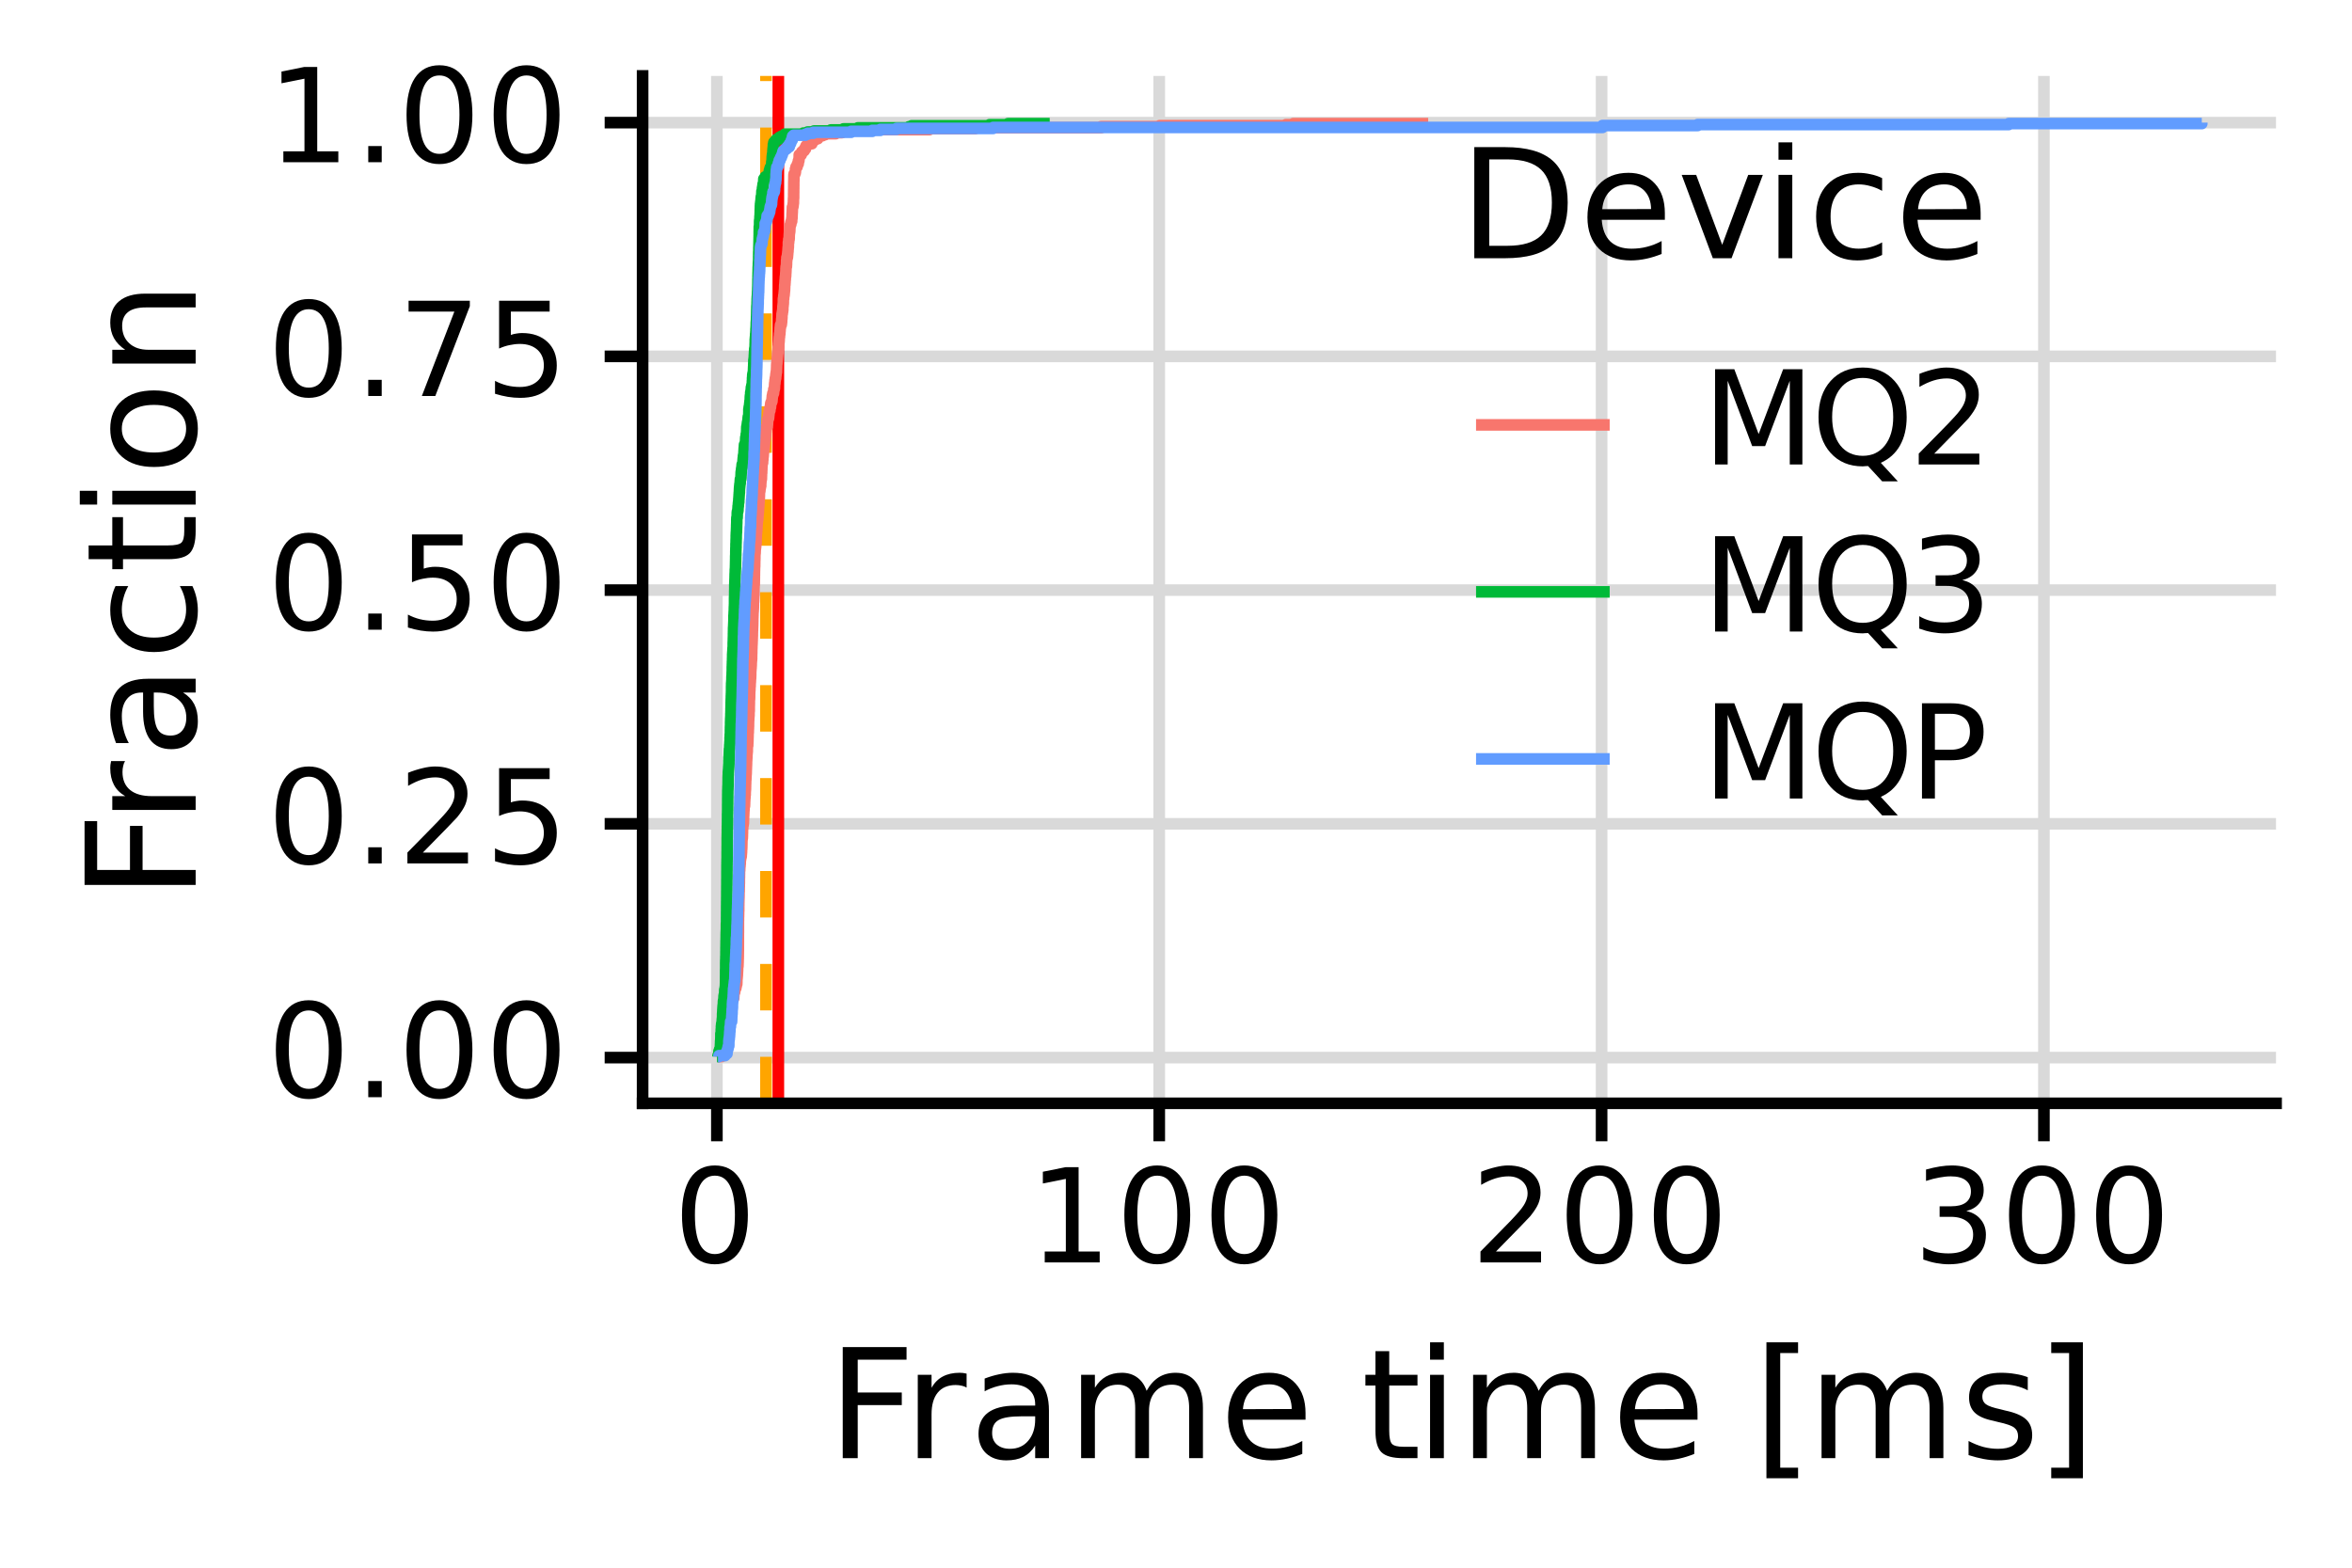 <?xml version="1.0" encoding="UTF-8"?>
<svg xmlns="http://www.w3.org/2000/svg" xmlns:xlink="http://www.w3.org/1999/xlink" width="216pt" height="144pt" viewBox="0 0 216 144" version="1.1">
<defs>
<g>
<symbol overflow="visible" id="glyph0-0">
<path style="stroke:none;" d="M 0.594 2.125 L 0.594 -8.469 L 6.594 -8.469 L 6.594 2.125 Z M 1.266 1.453 L 5.938 1.453 L 5.938 -7.781 L 1.266 -7.781 Z M 1.266 1.453 "/>
</symbol>
<symbol overflow="visible" id="glyph0-1">
<path style="stroke:none;" d="M 3.812 -7.969 C 3.207 -7.969 2.75 -7.664 2.438 -7.062 C 2.133 -6.469 1.984 -5.566 1.984 -4.359 C 1.984 -3.16 2.133 -2.258 2.438 -1.656 C 2.75 -1.062 3.207 -0.766 3.812 -0.766 C 4.426 -0.766 4.883 -1.062 5.188 -1.656 C 5.5 -2.258 5.656 -3.16 5.656 -4.359 C 5.656 -5.566 5.5 -6.469 5.188 -7.062 C 4.883 -7.664 4.426 -7.969 3.812 -7.969 Z M 3.812 -8.906 C 4.789 -8.906 5.539 -8.516 6.062 -7.734 C 6.582 -6.961 6.844 -5.836 6.844 -4.359 C 6.844 -2.891 6.582 -1.766 6.062 -0.984 C 5.539 -0.211 4.789 0.172 3.812 0.172 C 2.832 0.172 2.082 -0.211 1.562 -0.984 C 1.051 -1.766 0.797 -2.891 0.797 -4.359 C 0.797 -5.836 1.051 -6.961 1.562 -7.734 C 2.082 -8.516 2.832 -8.906 3.812 -8.906 Z M 3.812 -8.906 "/>
</symbol>
<symbol overflow="visible" id="glyph0-2">
<path style="stroke:none;" d="M 1.281 -1.484 L 2.516 -1.484 L 2.516 0 L 1.281 0 Z M 1.281 -1.484 "/>
</symbol>
<symbol overflow="visible" id="glyph0-3">
<path style="stroke:none;" d="M 2.297 -1 L 6.438 -1 L 6.438 0 L 0.875 0 L 0.875 -1 C 1.32 -1.457 1.93 -2.078 2.703 -2.859 C 3.484 -3.648 3.973 -4.16 4.172 -4.391 C 4.555 -4.805 4.82 -5.16 4.969 -5.453 C 5.125 -5.754 5.203 -6.047 5.203 -6.328 C 5.203 -6.797 5.035 -7.176 4.703 -7.469 C 4.379 -7.758 3.957 -7.906 3.438 -7.906 C 3.062 -7.906 2.664 -7.844 2.25 -7.719 C 1.844 -7.594 1.406 -7.395 0.938 -7.125 L 0.938 -8.328 C 1.414 -8.516 1.859 -8.656 2.266 -8.75 C 2.68 -8.852 3.062 -8.906 3.406 -8.906 C 4.312 -8.906 5.035 -8.676 5.578 -8.219 C 6.117 -7.77 6.391 -7.164 6.391 -6.406 C 6.391 -6.051 6.32 -5.711 6.188 -5.391 C 6.051 -5.066 5.805 -4.688 5.453 -4.25 C 5.348 -4.133 5.035 -3.805 4.516 -3.266 C 3.992 -2.723 3.254 -1.969 2.297 -1 Z M 2.297 -1 "/>
</symbol>
<symbol overflow="visible" id="glyph0-4">
<path style="stroke:none;" d="M 1.297 -8.75 L 5.938 -8.75 L 5.938 -7.75 L 2.375 -7.75 L 2.375 -5.609 C 2.551 -5.672 2.723 -5.711 2.891 -5.734 C 3.066 -5.766 3.238 -5.781 3.406 -5.781 C 4.383 -5.781 5.16 -5.508 5.734 -4.969 C 6.305 -4.438 6.594 -3.719 6.594 -2.812 C 6.594 -1.863 6.297 -1.129 5.703 -0.609 C 5.117 -0.086 4.297 0.172 3.234 0.172 C 2.859 0.172 2.477 0.141 2.094 0.078 C 1.719 0.016 1.328 -0.078 0.922 -0.203 L 0.922 -1.391 C 1.273 -1.203 1.641 -1.062 2.016 -0.969 C 2.391 -0.875 2.785 -0.828 3.203 -0.828 C 3.879 -0.828 4.414 -1.004 4.812 -1.359 C 5.207 -1.711 5.406 -2.195 5.406 -2.812 C 5.406 -3.414 5.207 -3.895 4.812 -4.25 C 4.414 -4.602 3.879 -4.781 3.203 -4.781 C 2.891 -4.781 2.57 -4.742 2.25 -4.672 C 1.938 -4.609 1.617 -4.504 1.297 -4.359 Z M 1.297 -8.75 "/>
</symbol>
<symbol overflow="visible" id="glyph0-5">
<path style="stroke:none;" d="M 0.984 -8.75 L 6.609 -8.75 L 6.609 -8.25 L 3.438 0 L 2.203 0 L 5.188 -7.75 L 0.984 -7.75 Z M 0.984 -8.75 "/>
</symbol>
<symbol overflow="visible" id="glyph0-6">
<path style="stroke:none;" d="M 1.484 -1 L 3.422 -1 L 3.422 -7.672 L 1.312 -7.25 L 1.312 -8.328 L 3.406 -8.75 L 4.594 -8.75 L 4.594 -1 L 6.531 -1 L 6.531 0 L 1.484 0 Z M 1.484 -1 "/>
</symbol>
<symbol overflow="visible" id="glyph0-7">
<path style="stroke:none;" d="M 4.875 -4.719 C 5.438 -4.594 5.875 -4.336 6.188 -3.953 C 6.508 -3.578 6.672 -3.109 6.672 -2.547 C 6.672 -1.68 6.375 -1.008 5.781 -0.531 C 5.188 -0.062 4.344 0.172 3.25 0.172 C 2.883 0.172 2.504 0.133 2.109 0.062 C 1.723 -0.008 1.328 -0.117 0.922 -0.266 L 0.922 -1.406 C 1.242 -1.219 1.598 -1.07 1.984 -0.969 C 2.379 -0.875 2.789 -0.828 3.219 -0.828 C 3.957 -0.828 4.52 -0.973 4.906 -1.266 C 5.301 -1.555 5.5 -1.984 5.5 -2.547 C 5.5 -3.055 5.316 -3.457 4.953 -3.75 C 4.586 -4.039 4.086 -4.188 3.453 -4.188 L 2.422 -4.188 L 2.422 -5.156 L 3.5 -5.156 C 4.07 -5.156 4.516 -5.27 4.828 -5.5 C 5.141 -5.738 5.297 -6.078 5.297 -6.516 C 5.297 -6.961 5.133 -7.305 4.812 -7.547 C 4.5 -7.785 4.047 -7.906 3.453 -7.906 C 3.117 -7.906 2.766 -7.867 2.391 -7.797 C 2.023 -7.734 1.617 -7.629 1.172 -7.484 L 1.172 -8.531 C 1.629 -8.656 2.051 -8.75 2.438 -8.812 C 2.832 -8.875 3.203 -8.906 3.547 -8.906 C 4.453 -8.906 5.164 -8.703 5.688 -8.297 C 6.207 -7.891 6.469 -7.336 6.469 -6.641 C 6.469 -6.148 6.328 -5.738 6.047 -5.406 C 5.773 -5.07 5.383 -4.844 4.875 -4.719 Z M 4.875 -4.719 "/>
</symbol>
<symbol overflow="visible" id="glyph0-8">
<path style="stroke:none;" d="M 1.172 -8.75 L 2.938 -8.75 L 5.172 -2.797 L 7.422 -8.75 L 9.188 -8.75 L 9.188 0 L 8.031 0 L 8.031 -7.688 L 5.766 -1.688 L 4.578 -1.688 L 2.328 -7.688 L 2.328 0 L 1.172 0 Z M 1.172 -8.75 "/>
</symbol>
<symbol overflow="visible" id="glyph0-9">
<path style="stroke:none;" d="M 4.734 -7.953 C 3.867 -7.953 3.18 -7.629 2.672 -6.984 C 2.172 -6.348 1.922 -5.473 1.922 -4.359 C 1.922 -3.266 2.172 -2.395 2.672 -1.75 C 3.18 -1.113 3.867 -0.797 4.734 -0.797 C 5.586 -0.797 6.266 -1.113 6.766 -1.75 C 7.273 -2.395 7.531 -3.266 7.531 -4.359 C 7.531 -5.473 7.273 -6.348 6.766 -6.984 C 6.266 -7.629 5.586 -7.953 4.734 -7.953 Z M 6.391 -0.156 L 7.953 1.547 L 6.516 1.547 L 5.219 0.141 C 5.094 0.148 4.992 0.156 4.922 0.156 C 4.859 0.164 4.797 0.172 4.734 0.172 C 3.504 0.172 2.52 -0.238 1.781 -1.062 C 1.039 -1.883 0.672 -2.984 0.672 -4.359 C 0.672 -5.742 1.039 -6.848 1.781 -7.672 C 2.52 -8.492 3.504 -8.906 4.734 -8.906 C 5.953 -8.906 6.926 -8.492 7.656 -7.672 C 8.395 -6.848 8.766 -5.742 8.766 -4.359 C 8.766 -3.348 8.562 -2.477 8.156 -1.75 C 7.75 -1.031 7.16 -0.5 6.391 -0.156 Z M 6.391 -0.156 "/>
</symbol>
<symbol overflow="visible" id="glyph0-10">
<path style="stroke:none;" d="M 2.359 -7.781 L 2.359 -4.484 L 3.844 -4.484 C 4.395 -4.484 4.82 -4.625 5.125 -4.906 C 5.426 -5.195 5.578 -5.609 5.578 -6.141 C 5.578 -6.66 5.426 -7.062 5.125 -7.344 C 4.82 -7.633 4.395 -7.781 3.844 -7.781 Z M 1.172 -8.75 L 3.844 -8.75 C 4.832 -8.75 5.578 -8.523 6.078 -8.078 C 6.578 -7.641 6.828 -6.992 6.828 -6.141 C 6.828 -5.273 6.578 -4.617 6.078 -4.172 C 5.578 -3.734 4.832 -3.516 3.844 -3.516 L 2.359 -3.516 L 2.359 0 L 1.172 0 Z M 1.172 -8.75 "/>
</symbol>
<symbol overflow="visible" id="glyph1-0">
<path style="stroke:none;" d="M 0.703 2.469 L 0.703 -9.875 L 7.703 -9.875 L 7.703 2.469 Z M 1.484 1.703 L 6.922 1.703 L 6.922 -9.078 L 1.484 -9.078 Z M 1.484 1.703 "/>
</symbol>
<symbol overflow="visible" id="glyph1-1">
<path style="stroke:none;" d="M 1.375 -10.203 L 7.234 -10.203 L 7.234 -9.047 L 2.75 -9.047 L 2.75 -6.031 L 6.797 -6.031 L 6.797 -4.875 L 2.75 -4.875 L 2.75 0 L 1.375 0 Z M 1.375 -10.203 "/>
</symbol>
<symbol overflow="visible" id="glyph1-2">
<path style="stroke:none;" d="M 5.75 -6.484 C 5.613 -6.566 5.461 -6.625 5.297 -6.656 C 5.129 -6.695 4.945 -6.719 4.75 -6.719 C 4.031 -6.719 3.477 -6.484 3.094 -6.016 C 2.719 -5.555 2.531 -4.895 2.531 -4.031 L 2.531 0 L 1.266 0 L 1.266 -7.656 L 2.531 -7.656 L 2.531 -6.469 C 2.801 -6.938 3.145 -7.281 3.562 -7.5 C 3.988 -7.727 4.504 -7.844 5.109 -7.844 C 5.203 -7.844 5.301 -7.836 5.406 -7.828 C 5.508 -7.816 5.625 -7.797 5.75 -7.766 Z M 5.75 -6.484 "/>
</symbol>
<symbol overflow="visible" id="glyph1-3">
<path style="stroke:none;" d="M 4.797 -3.844 C 3.785 -3.844 3.082 -3.727 2.688 -3.5 C 2.289 -3.27 2.094 -2.875 2.094 -2.312 C 2.094 -1.863 2.238 -1.508 2.531 -1.25 C 2.832 -0.988 3.234 -0.859 3.734 -0.859 C 4.43 -0.859 4.988 -1.102 5.406 -1.594 C 5.832 -2.094 6.047 -2.75 6.047 -3.562 L 6.047 -3.844 Z M 7.312 -4.375 L 7.312 0 L 6.047 0 L 6.047 -1.156 C 5.766 -0.695 5.406 -0.352 4.969 -0.125 C 4.539 0.094 4.02 0.203 3.406 0.203 C 2.625 0.203 2 -0.016 1.531 -0.453 C 1.07 -0.898 0.844 -1.492 0.844 -2.234 C 0.844 -3.086 1.129 -3.734 1.703 -4.172 C 2.285 -4.609 3.145 -4.828 4.281 -4.828 L 6.047 -4.828 L 6.047 -4.953 C 6.047 -5.535 5.852 -5.984 5.469 -6.297 C 5.094 -6.617 4.562 -6.781 3.875 -6.781 C 3.438 -6.781 3.008 -6.723 2.594 -6.609 C 2.176 -6.504 1.781 -6.348 1.406 -6.141 L 1.406 -7.312 C 1.863 -7.488 2.305 -7.617 2.734 -7.703 C 3.172 -7.797 3.594 -7.844 4 -7.844 C 5.113 -7.844 5.941 -7.555 6.484 -6.984 C 7.035 -6.41 7.312 -5.539 7.312 -4.375 Z M 7.312 -4.375 "/>
</symbol>
<symbol overflow="visible" id="glyph1-4">
<path style="stroke:none;" d="M 7.281 -6.188 C 7.594 -6.75 7.969 -7.164 8.406 -7.438 C 8.844 -7.707 9.359 -7.844 9.953 -7.844 C 10.754 -7.844 11.367 -7.562 11.797 -7 C 12.234 -6.445 12.453 -5.656 12.453 -4.625 L 12.453 0 L 11.188 0 L 11.188 -4.578 C 11.188 -5.316 11.055 -5.863 10.797 -6.219 C 10.535 -6.57 10.141 -6.75 9.609 -6.75 C 8.953 -6.75 8.438 -6.531 8.062 -6.094 C 7.688 -5.664 7.5 -5.078 7.5 -4.328 L 7.5 0 L 6.234 0 L 6.234 -4.578 C 6.234 -5.316 6.102 -5.863 5.844 -6.219 C 5.582 -6.57 5.18 -6.75 4.641 -6.75 C 3.992 -6.75 3.477 -6.531 3.094 -6.094 C 2.719 -5.656 2.531 -5.066 2.531 -4.328 L 2.531 0 L 1.266 0 L 1.266 -7.656 L 2.531 -7.656 L 2.531 -6.469 C 2.82 -6.938 3.164 -7.281 3.562 -7.5 C 3.969 -7.727 4.445 -7.844 5 -7.844 C 5.551 -7.844 6.02 -7.703 6.406 -7.422 C 6.801 -7.141 7.094 -6.727 7.281 -6.188 Z M 7.281 -6.188 "/>
</symbol>
<symbol overflow="visible" id="glyph1-5">
<path style="stroke:none;" d="M 7.875 -4.141 L 7.875 -3.531 L 2.078 -3.531 C 2.141 -2.664 2.398 -2.004 2.859 -1.547 C 3.328 -1.098 3.977 -0.875 4.812 -0.875 C 5.301 -0.875 5.77 -0.93 6.219 -1.047 C 6.676 -1.16 7.129 -1.336 7.578 -1.578 L 7.578 -0.391 C 7.117 -0.203 6.648 -0.055 6.172 0.047 C 5.703 0.148 5.227 0.203 4.75 0.203 C 3.52 0.203 2.547 -0.148 1.828 -0.859 C 1.117 -1.578 0.766 -2.539 0.766 -3.75 C 0.766 -5.008 1.102 -6.004 1.781 -6.734 C 2.457 -7.473 3.375 -7.844 4.531 -7.844 C 5.562 -7.844 6.375 -7.508 6.969 -6.844 C 7.57 -6.188 7.875 -5.285 7.875 -4.141 Z M 6.609 -4.516 C 6.598 -5.203 6.406 -5.75 6.031 -6.156 C 5.656 -6.57 5.16 -6.781 4.547 -6.781 C 3.836 -6.781 3.27 -6.578 2.844 -6.172 C 2.426 -5.773 2.188 -5.219 2.125 -4.5 Z M 6.609 -4.516 "/>
</symbol>
<symbol overflow="visible" id="glyph1-6">
<path style="stroke:none;" d=""/>
</symbol>
<symbol overflow="visible" id="glyph1-7">
<path style="stroke:none;" d="M 2.562 -9.828 L 2.562 -7.656 L 5.156 -7.656 L 5.156 -6.672 L 2.562 -6.672 L 2.562 -2.516 C 2.562 -1.898 2.645 -1.5 2.812 -1.312 C 2.988 -1.133 3.336 -1.047 3.859 -1.047 L 5.156 -1.047 L 5.156 0 L 3.859 0 C 2.891 0 2.219 -0.18 1.844 -0.547 C 1.477 -0.91 1.297 -1.566 1.297 -2.516 L 1.297 -6.672 L 0.375 -6.672 L 0.375 -7.656 L 1.297 -7.656 L 1.297 -9.828 Z M 2.562 -9.828 "/>
</symbol>
<symbol overflow="visible" id="glyph1-8">
<path style="stroke:none;" d="M 1.312 -7.656 L 2.578 -7.656 L 2.578 0 L 1.312 0 Z M 1.312 -10.641 L 2.578 -10.641 L 2.578 -9.047 L 1.312 -9.047 Z M 1.312 -10.641 "/>
</symbol>
<symbol overflow="visible" id="glyph1-9">
<path style="stroke:none;" d="M 1.203 -10.641 L 4.109 -10.641 L 4.109 -9.656 L 2.469 -9.656 L 2.469 0.875 L 4.109 0.875 L 4.109 1.844 L 1.203 1.844 Z M 1.203 -10.641 "/>
</symbol>
<symbol overflow="visible" id="glyph1-10">
<path style="stroke:none;" d="M 6.203 -7.438 L 6.203 -6.234 C 5.848 -6.422 5.477 -6.555 5.094 -6.641 C 4.707 -6.734 4.312 -6.781 3.906 -6.781 C 3.281 -6.781 2.812 -6.688 2.5 -6.5 C 2.188 -6.312 2.031 -6.023 2.031 -5.641 C 2.031 -5.348 2.141 -5.117 2.359 -4.953 C 2.586 -4.785 3.039 -4.629 3.719 -4.484 L 4.141 -4.375 C 5.035 -4.188 5.672 -3.914 6.047 -3.562 C 6.422 -3.219 6.609 -2.734 6.609 -2.109 C 6.609 -1.398 6.328 -0.836 5.766 -0.422 C 5.203 -0.004 4.43 0.203 3.453 0.203 C 3.035 0.203 2.602 0.16 2.156 0.078 C 1.719 -0.004 1.254 -0.125 0.766 -0.281 L 0.766 -1.578 C 1.223 -1.336 1.676 -1.156 2.125 -1.031 C 2.582 -0.914 3.031 -0.859 3.469 -0.859 C 4.062 -0.859 4.516 -0.957 4.828 -1.156 C 5.148 -1.363 5.312 -1.648 5.312 -2.016 C 5.312 -2.359 5.195 -2.617 4.969 -2.797 C 4.738 -2.984 4.234 -3.16 3.453 -3.328 L 3.016 -3.438 C 2.242 -3.594 1.68 -3.844 1.328 -4.188 C 0.984 -4.531 0.812 -4.992 0.812 -5.578 C 0.812 -6.305 1.066 -6.863 1.578 -7.25 C 2.086 -7.645 2.812 -7.844 3.75 -7.844 C 4.219 -7.844 4.656 -7.805 5.062 -7.734 C 5.477 -7.672 5.859 -7.57 6.203 -7.438 Z M 6.203 -7.438 "/>
</symbol>
<symbol overflow="visible" id="glyph1-11">
<path style="stroke:none;" d="M 4.266 -10.641 L 4.266 1.844 L 1.359 1.844 L 1.359 0.875 L 3 0.875 L 3 -9.656 L 1.359 -9.656 L 1.359 -10.641 Z M 4.266 -10.641 "/>
</symbol>
<symbol overflow="visible" id="glyph1-12">
<path style="stroke:none;" d="M 2.75 -9.078 L 2.75 -1.141 L 4.422 -1.141 C 5.828 -1.141 6.859 -1.457 7.516 -2.094 C 8.172 -2.727 8.5 -3.734 8.5 -5.109 C 8.5 -6.484 8.172 -7.488 7.516 -8.125 C 6.859 -8.758 5.828 -9.078 4.422 -9.078 Z M 1.375 -10.203 L 4.219 -10.203 C 6.188 -10.203 7.633 -9.789 8.562 -8.969 C 9.488 -8.145 9.953 -6.859 9.953 -5.109 C 9.953 -3.348 9.488 -2.055 8.562 -1.234 C 7.633 -0.41 6.188 0 4.219 0 L 1.375 0 Z M 1.375 -10.203 "/>
</symbol>
<symbol overflow="visible" id="glyph1-13">
<path style="stroke:none;" d="M 0.422 -7.656 L 1.75 -7.656 L 4.141 -1.234 L 6.531 -7.656 L 7.875 -7.656 L 5 0 L 3.281 0 Z M 0.422 -7.656 "/>
</symbol>
<symbol overflow="visible" id="glyph1-14">
<path style="stroke:none;" d="M 6.828 -7.359 L 6.828 -6.188 C 6.473 -6.383 6.113 -6.531 5.75 -6.625 C 5.395 -6.727 5.035 -6.781 4.672 -6.781 C 3.859 -6.781 3.223 -6.52 2.766 -6 C 2.316 -5.477 2.094 -4.754 2.094 -3.828 C 2.094 -2.891 2.316 -2.16 2.766 -1.641 C 3.223 -1.129 3.859 -0.875 4.672 -0.875 C 5.035 -0.875 5.395 -0.922 5.75 -1.016 C 6.113 -1.109 6.473 -1.254 6.828 -1.453 L 6.828 -0.297 C 6.473 -0.129 6.109 -0.004 5.734 0.078 C 5.359 0.16 4.961 0.203 4.547 0.203 C 3.391 0.203 2.469 -0.156 1.781 -0.875 C 1.102 -1.602 0.766 -2.586 0.766 -3.828 C 0.766 -5.066 1.109 -6.047 1.797 -6.766 C 2.484 -7.484 3.426 -7.844 4.625 -7.844 C 5.008 -7.844 5.383 -7.801 5.75 -7.719 C 6.125 -7.645 6.484 -7.523 6.828 -7.359 Z M 6.828 -7.359 "/>
</symbol>
<symbol overflow="visible" id="glyph2-0">
<path style="stroke:none;" d="M 2.469 -0.703 L -9.875 -0.703 L -9.875 -7.703 L 2.469 -7.703 Z M 1.703 -1.484 L 1.703 -6.922 L -9.078 -6.922 L -9.078 -1.484 Z M 1.703 -1.484 "/>
</symbol>
<symbol overflow="visible" id="glyph2-1">
<path style="stroke:none;" d="M -10.203 -1.375 L -10.203 -7.234 L -9.047 -7.234 L -9.047 -2.75 L -6.031 -2.75 L -6.031 -6.797 L -4.875 -6.797 L -4.875 -2.75 L 0 -2.75 L 0 -1.375 Z M -10.203 -1.375 "/>
</symbol>
<symbol overflow="visible" id="glyph2-2">
<path style="stroke:none;" d="M -6.484 -5.75 C -6.566 -5.613 -6.625 -5.461 -6.656 -5.297 C -6.695 -5.129 -6.719 -4.945 -6.719 -4.75 C -6.719 -4.031 -6.484 -3.477 -6.016 -3.094 C -5.555 -2.719 -4.895 -2.531 -4.031 -2.531 L 0 -2.531 L 0 -1.266 L -7.656 -1.266 L -7.656 -2.531 L -6.469 -2.531 C -6.938 -2.801 -7.281 -3.145 -7.5 -3.562 C -7.727 -3.988 -7.844 -4.504 -7.844 -5.109 C -7.844 -5.203 -7.836 -5.301 -7.828 -5.406 C -7.816 -5.508 -7.797 -5.625 -7.766 -5.75 Z M -6.484 -5.75 "/>
</symbol>
<symbol overflow="visible" id="glyph2-3">
<path style="stroke:none;" d="M -3.844 -4.797 C -3.844 -3.785 -3.727 -3.082 -3.5 -2.688 C -3.27 -2.289 -2.875 -2.094 -2.312 -2.094 C -1.863 -2.094 -1.508 -2.238 -1.25 -2.531 C -0.988 -2.832 -0.859 -3.234 -0.859 -3.734 C -0.859 -4.43 -1.102 -4.988 -1.594 -5.406 C -2.094 -5.832 -2.75 -6.047 -3.562 -6.047 L -3.844 -6.047 Z M -4.375 -7.312 L 0 -7.312 L 0 -6.047 L -1.156 -6.047 C -0.695 -5.766 -0.352 -5.406 -0.125 -4.969 C 0.094 -4.539 0.203 -4.02 0.203 -3.406 C 0.203 -2.625 -0.016 -2 -0.453 -1.531 C -0.898 -1.07 -1.492 -0.844 -2.234 -0.844 C -3.086 -0.844 -3.734 -1.129 -4.172 -1.703 C -4.609 -2.285 -4.828 -3.145 -4.828 -4.281 L -4.828 -6.047 L -4.953 -6.047 C -5.535 -6.047 -5.984 -5.852 -6.297 -5.469 C -6.617 -5.094 -6.781 -4.562 -6.781 -3.875 C -6.781 -3.438 -6.723 -3.008 -6.609 -2.594 C -6.504 -2.176 -6.348 -1.781 -6.141 -1.406 L -7.312 -1.406 C -7.488 -1.863 -7.617 -2.305 -7.703 -2.734 C -7.797 -3.172 -7.844 -3.594 -7.844 -4 C -7.844 -5.113 -7.555 -5.941 -6.984 -6.484 C -6.41 -7.035 -5.539 -7.312 -4.375 -7.312 Z M -4.375 -7.312 "/>
</symbol>
<symbol overflow="visible" id="glyph2-4">
<path style="stroke:none;" d="M -7.359 -6.828 L -6.188 -6.828 C -6.383 -6.473 -6.531 -6.113 -6.625 -5.75 C -6.727 -5.395 -6.781 -5.035 -6.781 -4.672 C -6.781 -3.859 -6.52 -3.223 -6 -2.766 C -5.477 -2.316 -4.754 -2.094 -3.828 -2.094 C -2.891 -2.094 -2.16 -2.316 -1.641 -2.766 C -1.129 -3.223 -0.875 -3.859 -0.875 -4.672 C -0.875 -5.035 -0.922 -5.395 -1.016 -5.75 C -1.109 -6.113 -1.254 -6.473 -1.453 -6.828 L -0.297 -6.828 C -0.129 -6.473 -0.004 -6.109 0.078 -5.734 C 0.16 -5.359 0.203 -4.961 0.203 -4.547 C 0.203 -3.391 -0.156 -2.469 -0.875 -1.781 C -1.602 -1.102 -2.586 -0.766 -3.828 -0.766 C -5.066 -0.766 -6.047 -1.109 -6.766 -1.797 C -7.484 -2.484 -7.844 -3.426 -7.844 -4.625 C -7.844 -5.008 -7.801 -5.383 -7.719 -5.75 C -7.645 -6.125 -7.523 -6.484 -7.359 -6.828 Z M -7.359 -6.828 "/>
</symbol>
<symbol overflow="visible" id="glyph2-5">
<path style="stroke:none;" d="M -9.828 -2.562 L -7.656 -2.562 L -7.656 -5.156 L -6.672 -5.156 L -6.672 -2.562 L -2.516 -2.562 C -1.898 -2.562 -1.5 -2.645 -1.312 -2.812 C -1.133 -2.988 -1.047 -3.336 -1.047 -3.859 L -1.047 -5.156 L 0 -5.156 L 0 -3.859 C 0 -2.891 -0.18 -2.219 -0.547 -1.844 C -0.91 -1.477 -1.566 -1.297 -2.516 -1.297 L -6.672 -1.297 L -6.672 -0.375 L -7.656 -0.375 L -7.656 -1.297 L -9.828 -1.297 Z M -9.828 -2.562 "/>
</symbol>
<symbol overflow="visible" id="glyph2-6">
<path style="stroke:none;" d="M -7.656 -1.312 L -7.656 -2.578 L 0 -2.578 L 0 -1.312 Z M -10.641 -1.312 L -10.641 -2.578 L -9.047 -2.578 L -9.047 -1.312 Z M -10.641 -1.312 "/>
</symbol>
<symbol overflow="visible" id="glyph2-7">
<path style="stroke:none;" d="M -6.781 -4.281 C -6.781 -3.613 -6.516 -3.082 -5.984 -2.688 C -5.461 -2.289 -4.742 -2.094 -3.828 -2.094 C -2.91 -2.094 -2.188 -2.285 -1.656 -2.672 C -1.133 -3.066 -0.875 -3.602 -0.875 -4.281 C -0.875 -4.957 -1.133 -5.488 -1.656 -5.875 C -2.188 -6.27 -2.91 -6.469 -3.828 -6.469 C -4.734 -6.469 -5.453 -6.27 -5.984 -5.875 C -6.516 -5.488 -6.781 -4.957 -6.781 -4.281 Z M -7.844 -4.281 C -7.844 -5.375 -7.484 -6.234 -6.766 -6.859 C -6.055 -7.484 -5.078 -7.797 -3.828 -7.797 C -2.566 -7.797 -1.578 -7.484 -0.859 -6.859 C -0.148 -6.234 0.203 -5.375 0.203 -4.281 C 0.203 -3.188 -0.148 -2.328 -0.859 -1.703 C -1.578 -1.078 -2.566 -0.766 -3.828 -0.766 C -5.078 -0.766 -6.055 -1.078 -6.766 -1.703 C -7.484 -2.328 -7.844 -3.188 -7.844 -4.281 Z M -7.844 -4.281 "/>
</symbol>
<symbol overflow="visible" id="glyph2-8">
<path style="stroke:none;" d="M -4.625 -7.688 L 0 -7.688 L 0 -6.422 L -4.578 -6.422 C -5.305 -6.422 -5.848 -6.281 -6.203 -6 C -6.566 -5.719 -6.75 -5.297 -6.75 -4.734 C -6.75 -4.055 -6.531 -3.52 -6.094 -3.125 C -5.664 -2.727 -5.078 -2.531 -4.328 -2.531 L 0 -2.531 L 0 -1.266 L -7.656 -1.266 L -7.656 -2.531 L -6.469 -2.531 C -6.926 -2.832 -7.27 -3.188 -7.5 -3.594 C -7.727 -4.008 -7.844 -4.484 -7.844 -5.016 C -7.844 -5.891 -7.566 -6.551 -7.016 -7 C -6.473 -7.457 -5.676 -7.688 -4.625 -7.688 Z M -4.625 -7.688 "/>
</symbol>
</g>
<clipPath id="clip1">
  <path d="M 59.016 96 L 209.023 96 L 209.023 98 L 59.016 98 Z M 59.016 96 "/>
</clipPath>
<clipPath id="clip2">
  <path d="M 59.016 75 L 209.023 75 L 209.023 77 L 59.016 77 Z M 59.016 75 "/>
</clipPath>
<clipPath id="clip3">
  <path d="M 59.016 53 L 209.023 53 L 209.023 55 L 59.016 55 Z M 59.016 53 "/>
</clipPath>
<clipPath id="clip4">
  <path d="M 59.016 32 L 209.023 32 L 209.023 34 L 59.016 34 Z M 59.016 32 "/>
</clipPath>
<clipPath id="clip5">
  <path d="M 59.016 10 L 209.023 10 L 209.023 12 L 59.016 12 Z M 59.016 10 "/>
</clipPath>
<clipPath id="clip6">
  <path d="M 65 6.973 L 67 6.973 L 67 101.344 L 65 101.344 Z M 65 6.973 "/>
</clipPath>
<clipPath id="clip7">
  <path d="M 105 6.973 L 107 6.973 L 107 101.344 L 105 101.344 Z M 105 6.973 "/>
</clipPath>
<clipPath id="clip8">
  <path d="M 146 6.973 L 148 6.973 L 148 101.344 L 146 101.344 Z M 146 6.973 "/>
</clipPath>
<clipPath id="clip9">
  <path d="M 187 6.973 L 189 6.973 L 189 101.344 L 187 101.344 Z M 187 6.973 "/>
</clipPath>
<clipPath id="clip10">
  <path d="M 69 6.973 L 71 6.973 L 71 101.344 L 69 101.344 Z M 69 6.973 "/>
</clipPath>
<clipPath id="clip11">
  <path d="M 70 6.973 L 73 6.973 L 73 101.344 L 70 101.344 Z M 70 6.973 "/>
</clipPath>
</defs>
<g id="surface102">
<rect x="0" y="0" width="216" height="144" style="fill:rgb(100%,100%,100%);fill-opacity:1;stroke:none;"/>
<g clip-path="url(#clip1)" clip-rule="nonzero">
<path style="fill:none;stroke-width:1.067;stroke-linecap:butt;stroke-linejoin:round;stroke:rgb(85.098%,85.098%,85.098%);stroke-opacity:1;stroke-miterlimit:10;" d="M 59.016 97.145 L 209.027 97.145 "/>
</g>
<g clip-path="url(#clip2)" clip-rule="nonzero">
<path style="fill:none;stroke-width:1.067;stroke-linecap:butt;stroke-linejoin:round;stroke:rgb(85.098%,85.098%,85.098%);stroke-opacity:1;stroke-miterlimit:10;" d="M 59.016 75.672 L 209.027 75.672 "/>
</g>
<g clip-path="url(#clip3)" clip-rule="nonzero">
<path style="fill:none;stroke-width:1.067;stroke-linecap:butt;stroke-linejoin:round;stroke:rgb(85.098%,85.098%,85.098%);stroke-opacity:1;stroke-miterlimit:10;" d="M 59.016 54.203 L 209.027 54.203 "/>
</g>
<g clip-path="url(#clip4)" clip-rule="nonzero">
<path style="fill:none;stroke-width:1.067;stroke-linecap:butt;stroke-linejoin:round;stroke:rgb(85.098%,85.098%,85.098%);stroke-opacity:1;stroke-miterlimit:10;" d="M 59.016 32.734 L 209.027 32.734 "/>
</g>
<g clip-path="url(#clip5)" clip-rule="nonzero">
<path style="fill:none;stroke-width:1.067;stroke-linecap:butt;stroke-linejoin:round;stroke:rgb(85.098%,85.098%,85.098%);stroke-opacity:1;stroke-miterlimit:10;" d="M 59.016 11.262 L 209.027 11.262 "/>
</g>
<g clip-path="url(#clip6)" clip-rule="nonzero">
<path style="fill:none;stroke-width:1.067;stroke-linecap:butt;stroke-linejoin:round;stroke:rgb(85.098%,85.098%,85.098%);stroke-opacity:1;stroke-miterlimit:10;" d="M 65.836 101.344 L 65.836 6.973 "/>
</g>
<g clip-path="url(#clip7)" clip-rule="nonzero">
<path style="fill:none;stroke-width:1.067;stroke-linecap:butt;stroke-linejoin:round;stroke:rgb(85.098%,85.098%,85.098%);stroke-opacity:1;stroke-miterlimit:10;" d="M 106.461 101.344 L 106.461 6.973 "/>
</g>
<g clip-path="url(#clip8)" clip-rule="nonzero">
<path style="fill:none;stroke-width:1.067;stroke-linecap:butt;stroke-linejoin:round;stroke:rgb(85.098%,85.098%,85.098%);stroke-opacity:1;stroke-miterlimit:10;" d="M 147.086 101.344 L 147.086 6.973 "/>
</g>
<g clip-path="url(#clip9)" clip-rule="nonzero">
<path style="fill:none;stroke-width:1.067;stroke-linecap:butt;stroke-linejoin:round;stroke:rgb(85.098%,85.098%,85.098%);stroke-opacity:1;stroke-miterlimit:10;" d="M 187.707 101.344 L 187.707 6.973 "/>
</g>
<g clip-path="url(#clip10)" clip-rule="nonzero">
<path style="fill:none;stroke-width:1.067;stroke-linecap:butt;stroke-linejoin:round;stroke:rgb(100%,64.706%,0%);stroke-opacity:1;stroke-dasharray:4.268,4.268;stroke-miterlimit:10;" d="M 70.344 101.344 L 70.344 6.973 "/>
</g>
<g clip-path="url(#clip11)" clip-rule="nonzero">
<path style="fill:none;stroke-width:1.067;stroke-linecap:butt;stroke-linejoin:round;stroke:rgb(100%,0%,0%);stroke-opacity:1;stroke-miterlimit:10;" d="M 71.48 101.344 L 71.48 6.973 "/>
</g>
<path style="fill:none;stroke-width:1.067;stroke-linecap:butt;stroke-linejoin:round;stroke:rgb(97.255%,46.275%,42.745%);stroke-opacity:1;stroke-miterlimit:10;" d="M 65.91 97.051 L 66.254 97.051 L 66.254 96.957 L 66.34 96.957 L 66.34 96.867 L 66.371 96.867 L 66.371 96.773 L 66.523 96.773 L 66.523 96.68 L 66.539 96.68 L 66.539 96.59 L 66.645 96.59 L 66.645 96.496 L 66.688 96.496 L 66.688 96.402 L 66.699 96.402 L 66.699 96.312 L 66.707 96.312 L 66.707 96.125 L 66.711 96.125 L 66.711 96.035 L 66.727 96.035 L 66.727 95.941 L 66.734 95.941 L 66.734 95.758 L 66.742 95.758 L 66.742 95.664 L 66.746 95.664 L 66.746 95.57 L 66.754 95.57 L 66.754 95.387 L 66.758 95.387 L 66.758 95.016 L 66.762 95.016 L 66.762 94.926 L 66.77 94.926 L 66.77 94.738 L 66.777 94.738 L 66.777 94.555 L 66.781 94.555 L 66.781 94.371 L 66.793 94.371 L 66.793 94.277 L 66.809 94.277 L 66.809 94.184 L 66.824 94.184 L 66.824 94.094 L 66.855 94.094 L 66.855 94 L 66.863 94 L 66.863 93.906 L 66.875 93.906 L 66.875 93.723 L 66.906 93.723 L 66.906 93.629 L 66.91 93.629 L 66.91 93.539 L 67 93.539 L 67 93.445 L 67.078 93.445 L 67.078 93.352 L 67.098 93.352 L 67.098 93.168 L 67.109 93.168 L 67.109 93.074 L 67.137 93.074 L 67.137 92.891 L 67.141 92.891 L 67.141 92.707 L 67.152 92.707 L 67.152 92.52 L 67.156 92.52 L 67.156 92.43 L 67.16 92.43 L 67.16 92.336 L 67.168 92.336 L 67.168 92.242 L 67.18 92.242 L 67.18 92.152 L 67.199 92.152 L 67.199 92.059 L 67.203 92.059 L 67.203 91.965 L 67.215 91.965 L 67.215 91.875 L 67.223 91.875 L 67.223 91.781 L 67.258 91.781 L 67.258 91.688 L 67.383 91.688 L 67.383 91.504 L 67.395 91.504 L 67.395 91.41 L 67.398 91.41 L 67.398 91.32 L 67.41 91.32 L 67.41 91.227 L 67.414 91.227 L 67.414 91.133 L 67.473 91.133 L 67.473 90.949 L 67.492 90.949 L 67.492 90.855 L 67.535 90.855 L 67.535 90.766 L 67.578 90.766 L 67.578 90.672 L 67.582 90.672 L 67.582 90.578 L 67.617 90.578 L 67.617 90.488 L 67.629 90.488 L 67.629 90.395 L 67.664 90.395 L 67.664 90.301 L 67.668 90.301 L 67.668 90.211 L 67.672 90.211 L 67.672 90.023 L 67.676 90.023 L 67.676 89.934 L 67.684 89.934 L 67.684 89.84 L 67.695 89.84 L 67.695 89.746 L 67.703 89.746 L 67.703 89.656 L 67.711 89.656 L 67.711 89.562 L 67.719 89.562 L 67.719 89.379 L 67.727 89.379 L 67.727 89.285 L 67.73 89.285 L 67.73 89.191 L 67.738 89.191 L 67.738 89.102 L 67.742 89.102 L 67.742 88.914 L 67.746 88.914 L 67.746 88.824 L 67.762 88.824 L 67.762 88.73 L 67.773 88.73 L 67.773 88.637 L 67.777 88.637 L 67.777 88.453 L 67.785 88.453 L 67.785 88.27 L 67.789 88.27 L 67.789 88.082 L 67.797 88.082 L 67.797 87.898 L 67.801 87.898 L 67.801 87.621 L 67.805 87.621 L 67.805 87.344 L 67.809 87.344 L 67.809 86.695 L 67.812 86.695 L 67.812 85.68 L 67.816 85.68 L 67.816 84.57 L 67.82 84.57 L 67.82 84.293 L 67.824 84.293 L 67.824 84.199 L 67.828 84.199 L 67.828 84.016 L 67.832 84.016 L 67.832 83.738 L 67.84 83.738 L 67.84 83.645 L 67.844 83.645 L 67.844 83.184 L 67.848 83.184 L 67.848 82.906 L 67.852 82.906 L 67.852 82.723 L 67.855 82.723 L 67.855 82.629 L 67.859 82.629 L 67.859 82.535 L 67.863 82.535 L 67.863 82.445 L 67.867 82.445 L 67.867 82.258 L 67.871 82.258 L 67.871 81.891 L 67.883 81.891 L 67.883 81.703 L 67.887 81.703 L 67.887 81.52 L 67.891 81.52 L 67.891 81.426 L 67.895 81.426 L 67.895 81.152 L 67.902 81.152 L 67.902 80.688 L 67.906 80.688 L 67.906 80.598 L 67.91 80.598 L 67.91 80.32 L 67.914 80.32 L 67.914 80.043 L 67.918 80.043 L 67.918 79.949 L 67.934 79.949 L 67.934 79.766 L 67.941 79.766 L 67.941 79.578 L 67.961 79.578 L 67.961 79.488 L 67.965 79.488 L 67.965 79.395 L 67.977 79.395 L 67.977 79.301 L 67.984 79.301 L 67.984 79.023 L 68 79.023 L 68 78.934 L 68.016 78.934 L 68.016 78.84 L 68.02 78.84 L 68.02 78.746 L 68.055 78.746 L 68.055 78.656 L 68.074 78.656 L 68.074 78.562 L 68.078 78.562 L 68.078 78.469 L 68.086 78.469 L 68.086 78.379 L 68.094 78.379 L 68.094 78.285 L 68.102 78.285 L 68.102 78.102 L 68.105 78.102 L 68.105 78.008 L 68.117 78.008 L 68.117 77.914 L 68.121 77.914 L 68.121 77.824 L 68.125 77.824 L 68.125 77.637 L 68.129 77.637 L 68.129 77.453 L 68.133 77.453 L 68.133 77.27 L 68.137 77.27 L 68.137 77.176 L 68.145 77.176 L 68.145 76.992 L 68.172 76.992 L 68.172 76.898 L 68.176 76.898 L 68.176 76.805 L 68.18 76.805 L 68.18 76.621 L 68.184 76.621 L 68.184 76.527 L 68.188 76.527 L 68.188 76.25 L 68.195 76.25 L 68.195 76.16 L 68.199 76.16 L 68.199 76.066 L 68.211 76.066 L 68.211 75.883 L 68.215 75.883 L 68.215 75.789 L 68.246 75.789 L 68.246 75.695 L 68.258 75.695 L 68.258 75.605 L 68.273 75.605 L 68.273 75.418 L 68.277 75.418 L 68.277 75.328 L 68.281 75.328 L 68.281 75.234 L 68.285 75.234 L 68.285 75.051 L 68.289 75.051 L 68.289 74.957 L 68.297 74.957 L 68.297 74.863 L 68.301 74.863 L 68.301 74.773 L 68.305 74.773 L 68.305 74.68 L 68.309 74.68 L 68.309 74.586 L 68.312 74.586 L 68.312 74.496 L 68.32 74.496 L 68.32 74.402 L 68.328 74.402 L 68.328 74.309 L 68.332 74.309 L 68.332 74.219 L 68.336 74.219 L 68.336 74.125 L 68.34 74.125 L 68.34 74.031 L 68.375 74.031 L 68.375 73.941 L 68.379 73.941 L 68.379 73.848 L 68.383 73.848 L 68.383 73.664 L 68.387 73.664 L 68.387 73.57 L 68.395 73.57 L 68.395 73.477 L 68.398 73.477 L 68.398 73.293 L 68.414 73.293 L 68.414 73.109 L 68.418 73.109 L 68.418 73.016 L 68.438 73.016 L 68.438 72.832 L 68.441 72.832 L 68.441 72.645 L 68.453 72.645 L 68.453 72.555 L 68.461 72.555 L 68.461 72.461 L 68.465 72.461 L 68.465 72.277 L 68.469 72.277 L 68.469 72.09 L 68.473 72.09 L 68.473 72 L 68.477 72 L 68.477 71.906 L 68.48 71.906 L 68.48 71.723 L 68.484 71.723 L 68.484 71.629 L 68.496 71.629 L 68.496 71.535 L 68.5 71.535 L 68.5 71.445 L 68.504 71.445 L 68.504 71.352 L 68.508 71.352 L 68.508 71.258 L 68.512 71.258 L 68.512 71.168 L 68.52 71.168 L 68.52 71.074 L 68.527 71.074 L 68.527 70.98 L 68.531 70.98 L 68.531 70.797 L 68.535 70.797 L 68.535 70.703 L 68.539 70.703 L 68.539 70.613 L 68.543 70.613 L 68.543 70.52 L 68.547 70.52 L 68.547 70.336 L 68.555 70.336 L 68.555 70.242 L 68.559 70.242 L 68.559 70.148 L 68.562 70.148 L 68.562 69.965 L 68.566 69.965 L 68.566 69.871 L 68.574 69.871 L 68.574 69.781 L 68.578 69.781 L 68.578 69.688 L 68.582 69.688 L 68.582 69.594 L 68.59 69.594 L 68.59 69.316 L 68.602 69.316 L 68.602 69.227 L 68.609 69.227 L 68.609 69.133 L 68.617 69.133 L 68.617 69.039 L 68.629 69.039 L 68.629 68.762 L 68.633 68.762 L 68.633 68.484 L 68.668 68.484 L 68.668 68.301 L 68.676 68.301 L 68.676 68.207 L 68.68 68.207 L 68.68 68.117 L 68.684 68.117 L 68.684 68.023 L 68.688 68.023 L 68.688 67.84 L 68.691 67.84 L 68.691 67.746 L 68.695 67.746 L 68.695 67.652 L 68.699 67.652 L 68.699 67.469 L 68.703 67.469 L 68.703 67.285 L 68.719 67.285 L 68.719 67.098 L 68.723 67.098 L 68.723 67.008 L 68.727 67.008 L 68.727 66.914 L 68.734 66.914 L 68.734 66.73 L 68.742 66.73 L 68.742 66.453 L 68.746 66.453 L 68.746 66.176 L 68.758 66.176 L 68.758 66.082 L 68.762 66.082 L 68.762 65.988 L 68.766 65.988 L 68.766 65.898 L 68.773 65.898 L 68.773 65.805 L 68.781 65.805 L 68.781 65.711 L 68.789 65.711 L 68.789 65.344 L 68.805 65.344 L 68.805 65.25 L 68.809 65.25 L 68.809 64.879 L 68.812 64.879 L 68.812 64.789 L 68.816 64.789 L 68.816 64.602 L 68.82 64.602 L 68.82 64.324 L 68.824 64.324 L 68.824 64.234 L 68.836 64.234 L 68.836 64.141 L 68.84 64.141 L 68.84 64.047 L 68.844 64.047 L 68.844 63.77 L 68.848 63.77 L 68.848 63.586 L 68.852 63.586 L 68.852 63.492 L 68.859 63.492 L 68.859 63.402 L 68.867 63.402 L 68.867 63.309 L 68.871 63.309 L 68.871 63.125 L 68.879 63.125 L 68.879 63.031 L 68.891 63.031 L 68.891 62.848 L 68.895 62.848 L 68.895 62.754 L 68.898 62.754 L 68.898 62.66 L 68.91 62.66 L 68.91 62.57 L 68.914 62.57 L 68.914 62.477 L 68.918 62.477 L 68.918 62.383 L 68.926 62.383 L 68.926 62.293 L 68.934 62.293 L 68.934 62.199 L 68.938 62.199 L 68.938 62.105 L 68.941 62.105 L 68.941 62.016 L 68.945 62.016 L 68.945 61.738 L 68.949 61.738 L 68.949 61.645 L 68.953 61.645 L 68.953 61.551 L 68.961 61.551 L 68.961 61.461 L 68.965 61.461 L 68.965 61.367 L 68.977 61.367 L 68.977 61.273 L 68.98 61.273 L 68.98 61.184 L 68.988 61.184 L 68.988 61.09 L 68.992 61.09 L 68.992 60.812 L 69.004 60.812 L 69.004 60.719 L 69.008 60.719 L 69.008 60.629 L 69.02 60.629 L 69.02 60.535 L 69.027 60.535 L 69.027 60.258 L 69.031 60.258 L 69.031 60.074 L 69.035 60.074 L 69.035 59.98 L 69.039 59.98 L 69.039 59.703 L 69.043 59.703 L 69.043 59.609 L 69.047 59.609 L 69.047 59.52 L 69.051 59.52 L 69.051 59.332 L 69.055 59.332 L 69.055 59.242 L 69.062 59.242 L 69.062 59.148 L 69.066 59.148 L 69.066 59.055 L 69.07 59.055 L 69.07 58.871 L 69.078 58.871 L 69.078 58.688 L 69.082 58.688 L 69.082 58.594 L 69.086 58.594 L 69.086 58.41 L 69.094 58.41 L 69.094 58.133 L 69.098 58.133 L 69.098 57.945 L 69.105 57.945 L 69.105 57.855 L 69.109 57.855 L 69.109 57.668 L 69.117 57.668 L 69.117 57.484 L 69.125 57.484 L 69.125 57.301 L 69.129 57.301 L 69.129 57.113 L 69.133 57.113 L 69.133 56.746 L 69.141 56.746 L 69.141 56.559 L 69.148 56.559 L 69.148 56.375 L 69.152 56.375 L 69.152 56.191 L 69.168 56.191 L 69.168 56.098 L 69.172 56.098 L 69.172 56.008 L 69.18 56.008 L 69.18 55.914 L 69.184 55.914 L 69.184 55.82 L 69.191 55.82 L 69.191 55.637 L 69.195 55.637 L 69.195 55.359 L 69.199 55.359 L 69.199 55.266 L 69.215 55.266 L 69.215 55.176 L 69.219 55.176 L 69.219 54.988 L 69.227 54.988 L 69.227 54.898 L 69.23 54.898 L 69.23 54.805 L 69.234 54.805 L 69.234 54.527 L 69.238 54.527 L 69.238 54.066 L 69.242 54.066 L 69.242 53.973 L 69.246 53.973 L 69.246 53.879 L 69.25 53.879 L 69.25 53.695 L 69.27 53.695 L 69.27 53.602 L 69.273 53.602 L 69.273 53.324 L 69.277 53.324 L 69.277 53.141 L 69.281 53.141 L 69.281 52.863 L 69.285 52.863 L 69.285 52.586 L 69.289 52.586 L 69.289 52.402 L 69.293 52.402 L 69.293 52.215 L 69.297 52.215 L 69.297 52.125 L 69.301 52.125 L 69.301 52.031 L 69.309 52.031 L 69.309 51.754 L 69.312 51.754 L 69.312 51.477 L 69.32 51.477 L 69.32 51.293 L 69.324 51.293 L 69.324 51.016 L 69.328 51.016 L 69.328 50.922 L 69.332 50.922 L 69.332 50.828 L 69.348 50.828 L 69.348 50.738 L 69.352 50.738 L 69.352 50.645 L 69.355 50.645 L 69.355 50.551 L 69.359 50.551 L 69.359 50.461 L 69.371 50.461 L 69.371 50.367 L 69.375 50.367 L 69.375 50.273 L 69.395 50.273 L 69.395 50.184 L 69.398 50.184 L 69.398 50.09 L 69.406 50.09 L 69.406 49.996 L 69.426 49.996 L 69.426 49.906 L 69.434 49.906 L 69.434 49.812 L 69.438 49.812 L 69.438 49.535 L 69.441 49.535 L 69.441 49.441 L 69.445 49.441 L 69.445 49.352 L 69.453 49.352 L 69.453 49.074 L 69.457 49.074 L 69.457 48.98 L 69.48 48.98 L 69.48 48.797 L 69.492 48.797 L 69.492 48.703 L 69.504 48.703 L 69.504 48.609 L 69.512 48.609 L 69.512 48.426 L 69.516 48.426 L 69.516 48.242 L 69.527 48.242 L 69.527 48.148 L 69.535 48.148 L 69.535 48.055 L 69.543 48.055 L 69.543 47.965 L 69.551 47.965 L 69.551 47.871 L 69.562 47.871 L 69.562 47.777 L 69.582 47.777 L 69.582 47.688 L 69.594 47.688 L 69.594 47.5 L 69.602 47.5 L 69.602 47.41 L 69.609 47.41 L 69.609 47.316 L 69.617 47.316 L 69.617 47.223 L 69.621 47.223 L 69.621 47.133 L 69.625 47.133 L 69.625 47.039 L 69.648 47.039 L 69.648 46.945 L 69.652 46.945 L 69.652 46.762 L 69.656 46.762 L 69.656 46.668 L 69.66 46.668 L 69.66 46.578 L 69.676 46.578 L 69.676 46.484 L 69.684 46.484 L 69.684 46.391 L 69.688 46.391 L 69.688 46.301 L 69.691 46.301 L 69.691 46.113 L 69.711 46.113 L 69.711 45.93 L 69.719 45.93 L 69.719 45.836 L 69.727 45.836 L 69.727 45.746 L 69.734 45.746 L 69.734 45.559 L 69.742 45.559 L 69.742 45.375 L 69.746 45.375 L 69.746 45.281 L 69.75 45.281 L 69.75 45.191 L 69.762 45.191 L 69.762 45.098 L 69.785 45.098 L 69.785 45.004 L 69.793 45.004 L 69.793 44.914 L 69.805 44.914 L 69.805 44.82 L 69.824 44.82 L 69.824 44.637 L 69.863 44.637 L 69.863 44.449 L 69.867 44.449 L 69.867 44.359 L 69.875 44.359 L 69.875 44.172 L 69.891 44.172 L 69.891 44.082 L 69.91 44.082 L 69.91 43.988 L 69.926 43.988 L 69.926 43.805 L 69.93 43.805 L 69.93 43.711 L 69.934 43.711 L 69.934 43.527 L 69.938 43.527 L 69.938 43.434 L 69.953 43.434 L 69.953 43.156 L 69.965 43.156 L 69.965 42.879 L 69.977 42.879 L 69.977 42.785 L 69.98 42.785 L 69.98 42.602 L 70.004 42.602 L 70.004 42.508 L 70.035 42.508 L 70.035 42.324 L 70.043 42.324 L 70.043 42.23 L 70.059 42.23 L 70.059 42.047 L 70.062 42.047 L 70.062 41.953 L 70.082 41.953 L 70.082 41.863 L 70.094 41.863 L 70.094 41.77 L 70.098 41.77 L 70.098 41.676 L 70.105 41.676 L 70.105 41.586 L 70.113 41.586 L 70.113 41.492 L 70.125 41.492 L 70.125 41.398 L 70.141 41.398 L 70.141 41.309 L 70.145 41.309 L 70.145 41.215 L 70.152 41.215 L 70.152 41.121 L 70.16 41.121 L 70.16 41.031 L 70.184 41.031 L 70.184 40.938 L 70.188 40.938 L 70.188 40.844 L 70.203 40.844 L 70.203 40.754 L 70.215 40.754 L 70.215 40.66 L 70.219 40.66 L 70.219 40.566 L 70.223 40.566 L 70.223 40.477 L 70.227 40.477 L 70.227 40.383 L 70.266 40.383 L 70.266 40.199 L 70.285 40.199 L 70.285 40.105 L 70.301 40.105 L 70.301 40.012 L 70.316 40.012 L 70.316 39.922 L 70.32 39.922 L 70.32 39.734 L 70.328 39.734 L 70.328 39.645 L 70.344 39.645 L 70.344 39.457 L 70.363 39.457 L 70.363 39.367 L 70.375 39.367 L 70.375 39.273 L 70.398 39.273 L 70.398 39.18 L 70.461 39.18 L 70.461 39.09 L 70.465 39.09 L 70.465 38.996 L 70.484 38.996 L 70.484 38.902 L 70.492 38.902 L 70.492 38.812 L 70.496 38.812 L 70.496 38.719 L 70.504 38.719 L 70.504 38.535 L 70.527 38.535 L 70.527 38.441 L 70.578 38.441 L 70.578 38.348 L 70.594 38.348 L 70.594 38.258 L 70.598 38.258 L 70.598 38.164 L 70.609 38.164 L 70.609 38.07 L 70.621 38.07 L 70.621 37.98 L 70.629 37.98 L 70.629 37.887 L 70.641 37.887 L 70.641 37.793 L 70.672 37.793 L 70.672 37.703 L 70.707 37.703 L 70.707 37.609 L 70.711 37.609 L 70.711 37.516 L 70.719 37.516 L 70.719 37.426 L 70.758 37.426 L 70.758 37.332 L 70.77 37.332 L 70.77 37.148 L 70.781 37.148 L 70.781 37.055 L 70.809 37.055 L 70.809 36.961 L 70.859 36.961 L 70.859 36.871 L 70.891 36.871 L 70.891 36.777 L 70.902 36.777 L 70.902 36.684 L 70.906 36.684 L 70.906 36.594 L 70.918 36.594 L 70.918 36.5 L 70.922 36.5 L 70.922 36.406 L 70.938 36.406 L 70.938 36.316 L 70.969 36.316 L 70.969 36.223 L 70.973 36.223 L 70.973 36.129 L 71.039 36.129 L 71.039 36.039 L 71.047 36.039 L 71.047 35.945 L 71.059 35.945 L 71.059 35.762 L 71.102 35.762 L 71.102 35.668 L 71.125 35.668 L 71.125 35.574 L 71.129 35.574 L 71.129 35.484 L 71.133 35.484 L 71.133 35.391 L 71.137 35.391 L 71.137 35.297 L 71.145 35.297 L 71.145 35.207 L 71.164 35.207 L 71.164 35.113 L 71.168 35.113 L 71.168 35.02 L 71.176 35.02 L 71.176 34.93 L 71.195 34.93 L 71.195 34.836 L 71.203 34.836 L 71.203 34.742 L 71.234 34.742 L 71.234 34.652 L 71.238 34.652 L 71.238 34.559 L 71.25 34.559 L 71.25 34.465 L 71.258 34.465 L 71.258 34.375 L 71.277 34.375 L 71.277 34.281 L 71.285 34.281 L 71.285 34.188 L 71.312 34.188 L 71.312 34.004 L 71.316 34.004 L 71.316 33.91 L 71.32 33.91 L 71.32 33.82 L 71.324 33.82 L 71.324 33.727 L 71.328 33.727 L 71.328 33.543 L 71.332 33.543 L 71.332 33.449 L 71.344 33.449 L 71.344 33.355 L 71.355 33.355 L 71.355 33.266 L 71.363 33.266 L 71.363 33.172 L 71.367 33.172 L 71.367 33.078 L 71.371 33.078 L 71.371 32.988 L 71.387 32.988 L 71.387 32.895 L 71.391 32.895 L 71.391 32.801 L 71.402 32.801 L 71.402 32.711 L 71.41 32.711 L 71.41 32.523 L 71.426 32.523 L 71.426 32.434 L 71.438 32.434 L 71.438 32.34 L 71.441 32.34 L 71.441 32.246 L 71.449 32.246 L 71.449 32.156 L 71.457 32.156 L 71.457 32.062 L 71.469 32.062 L 71.469 31.879 L 71.508 31.879 L 71.508 31.602 L 71.523 31.602 L 71.523 31.508 L 71.535 31.508 L 71.535 31.414 L 71.547 31.414 L 71.547 31.324 L 71.555 31.324 L 71.555 31.23 L 71.559 31.23 L 71.559 31.137 L 71.562 31.137 L 71.562 31.047 L 71.57 31.047 L 71.57 30.953 L 71.586 30.953 L 71.586 30.859 L 71.59 30.859 L 71.59 30.77 L 71.594 30.77 L 71.594 30.676 L 71.621 30.676 L 71.621 30.586 L 71.625 30.586 L 71.625 30.492 L 71.629 30.492 L 71.629 30.398 L 71.641 30.398 L 71.641 30.309 L 71.645 30.309 L 71.645 30.215 L 71.648 30.215 L 71.648 30.121 L 71.668 30.121 L 71.668 29.938 L 71.68 29.938 L 71.68 29.844 L 71.746 29.844 L 71.746 29.754 L 71.762 29.754 L 71.762 29.66 L 71.77 29.66 L 71.77 29.566 L 71.785 29.566 L 71.785 29.383 L 71.789 29.383 L 71.789 29.289 L 71.805 29.289 L 71.805 29.199 L 71.812 29.199 L 71.812 29.012 L 71.816 29.012 L 71.816 28.922 L 71.82 28.922 L 71.82 28.828 L 71.844 28.828 L 71.844 28.734 L 71.852 28.734 L 71.852 28.645 L 71.871 28.645 L 71.871 28.551 L 71.883 28.551 L 71.883 28.457 L 71.895 28.457 L 71.895 28.273 L 71.898 28.273 L 71.898 28.18 L 71.906 28.18 L 71.906 28.09 L 71.918 28.09 L 71.918 27.996 L 71.926 27.996 L 71.926 27.902 L 71.938 27.902 L 71.938 27.812 L 71.941 27.812 L 71.941 27.535 L 71.945 27.535 L 71.945 27.441 L 71.969 27.441 L 71.969 27.348 L 71.973 27.348 L 71.973 27.258 L 71.98 27.258 L 71.98 27.164 L 72 27.164 L 72 27.07 L 72.016 27.07 L 72.016 26.887 L 72.031 26.887 L 72.031 26.793 L 72.035 26.793 L 72.035 26.703 L 72.051 26.703 L 72.051 26.609 L 72.055 26.609 L 72.055 26.516 L 72.059 26.516 L 72.059 26.426 L 72.062 26.426 L 72.062 26.238 L 72.07 26.238 L 72.07 26.148 L 72.086 26.148 L 72.086 25.961 L 72.098 25.961 L 72.098 25.777 L 72.109 25.777 L 72.109 25.684 L 72.121 25.684 L 72.121 25.5 L 72.129 25.5 L 72.129 25.406 L 72.148 25.406 L 72.148 25.316 L 72.156 25.316 L 72.156 25.129 L 72.164 25.129 L 72.164 25.039 L 72.172 25.039 L 72.172 24.945 L 72.176 24.945 L 72.176 24.852 L 72.18 24.852 L 72.18 24.668 L 72.188 24.668 L 72.188 24.574 L 72.195 24.574 L 72.195 24.484 L 72.223 24.484 L 72.223 24.391 L 72.227 24.391 L 72.227 24.297 L 72.234 24.297 L 72.234 24.113 L 72.238 24.113 L 72.238 23.93 L 72.254 23.93 L 72.254 23.836 L 72.262 23.836 L 72.262 23.652 L 72.312 23.652 L 72.312 23.559 L 72.324 23.559 L 72.324 23.375 L 72.34 23.375 L 72.34 23.281 L 72.344 23.281 L 72.344 23.188 L 72.355 23.188 L 72.355 23.098 L 72.367 23.098 L 72.367 22.91 L 72.379 22.91 L 72.379 22.727 L 72.398 22.727 L 72.398 22.633 L 72.402 22.633 L 72.402 22.266 L 72.43 22.266 L 72.43 22.172 L 72.434 22.172 L 72.434 21.988 L 72.469 21.988 L 72.469 21.895 L 72.477 21.895 L 72.477 21.711 L 72.48 21.711 L 72.48 21.617 L 72.484 21.617 L 72.484 21.523 L 72.492 21.523 L 72.492 21.434 L 72.496 21.434 L 72.496 21.34 L 72.52 21.34 L 72.52 21.246 L 72.531 21.246 L 72.531 21.156 L 72.535 21.156 L 72.535 21.062 L 72.539 21.062 L 72.539 20.969 L 72.543 20.969 L 72.543 20.879 L 72.551 20.879 L 72.551 20.785 L 72.566 20.785 L 72.566 20.691 L 72.594 20.691 L 72.594 20.602 L 72.629 20.602 L 72.629 20.508 L 72.633 20.508 L 72.633 20.414 L 72.664 20.414 L 72.664 20.324 L 72.707 20.324 L 72.707 20.137 L 72.719 20.137 L 72.719 20.047 L 72.734 20.047 L 72.734 19.953 L 72.738 19.953 L 72.738 19.859 L 72.742 19.859 L 72.742 19.676 L 72.75 19.676 L 72.75 19.582 L 72.754 19.582 L 72.754 19.492 L 72.762 19.492 L 72.762 19.305 L 72.766 19.305 L 72.766 19.215 L 72.77 19.215 L 72.77 19.121 L 72.773 19.121 L 72.773 19.027 L 72.812 19.027 L 72.812 18.938 L 72.832 18.938 L 72.832 18.844 L 72.84 18.844 L 72.84 18.75 L 72.852 18.75 L 72.852 18.66 L 72.867 18.66 L 72.867 18.383 L 72.871 18.383 L 72.871 18.289 L 72.875 18.289 L 72.875 18.195 L 72.887 18.195 L 72.887 17.734 L 72.891 17.734 L 72.891 17.363 L 72.895 17.363 L 72.895 17.086 L 72.898 17.086 L 72.898 16.719 L 72.902 16.719 L 72.902 16.625 L 72.906 16.625 L 72.906 16.441 L 72.91 16.441 L 72.91 16.164 L 72.914 16.164 L 72.914 16.07 L 72.926 16.07 L 72.926 15.977 L 73 15.977 L 73 15.887 L 73.035 15.887 L 73.035 15.793 L 73.051 15.793 L 73.051 15.699 L 73.055 15.699 L 73.055 15.516 L 73.09 15.516 L 73.09 15.422 L 73.105 15.422 L 73.105 15.332 L 73.199 15.332 L 73.199 15.238 L 73.219 15.238 L 73.219 15.145 L 73.238 15.145 L 73.238 15.055 L 73.305 15.055 L 73.305 14.961 L 73.312 14.961 L 73.312 14.867 L 73.32 14.867 L 73.32 14.777 L 73.367 14.777 L 73.367 14.684 L 73.375 14.684 L 73.375 14.59 L 73.391 14.59 L 73.391 14.5 L 73.395 14.5 L 73.395 14.406 L 73.398 14.406 L 73.398 14.223 L 73.582 14.223 L 73.582 14.129 L 73.598 14.129 L 73.598 14.035 L 73.633 14.035 L 73.633 13.945 L 73.746 13.945 L 73.746 13.852 L 73.855 13.852 L 73.855 13.758 L 73.887 13.758 L 73.887 13.668 L 73.98 13.668 L 73.98 13.574 L 73.988 13.574 L 73.988 13.48 L 74.027 13.48 L 74.027 13.391 L 74.113 13.391 L 74.113 13.297 L 74.207 13.297 L 74.207 13.203 L 74.559 13.203 L 74.559 13.113 L 74.598 13.113 L 74.598 13.02 L 74.656 13.02 L 74.656 12.926 L 74.711 12.926 L 74.711 12.836 L 74.883 12.836 L 74.883 12.742 L 75.105 12.742 L 75.105 12.559 L 75.137 12.559 L 75.137 12.465 L 75.543 12.465 L 75.543 12.371 L 75.789 12.371 L 75.789 12.281 L 76.754 12.281 L 76.754 12.188 L 77.316 12.188 L 77.316 12.094 L 77.441 12.094 L 77.441 12.004 L 77.457 12.004 L 77.457 11.91 L 85.352 11.91 L 85.352 11.816 L 89.547 11.816 L 89.547 11.727 L 101.121 11.727 L 101.121 11.633 L 106.504 11.633 L 106.504 11.539 L 118.09 11.539 L 118.09 11.449 L 118.777 11.449 L 118.777 11.355 L 131.16 11.355 L 131.16 11.262 "/>
<path style="fill:none;stroke-width:1.067;stroke-linecap:butt;stroke-linejoin:round;stroke:rgb(0%,72.941%,21.961%);stroke-opacity:1;stroke-miterlimit:10;" d="M 65.844 97.047 L 65.945 97.047 L 65.945 96.953 L 66.027 96.953 L 66.027 96.57 L 66.074 96.57 L 66.074 96.473 L 66.09 96.473 L 66.09 96.379 L 66.152 96.379 L 66.152 96.281 L 66.16 96.281 L 66.16 96.188 L 66.164 96.188 L 66.164 95.996 L 66.168 95.996 L 66.168 95.898 L 66.176 95.898 L 66.176 95.707 L 66.18 95.707 L 66.18 95.609 L 66.191 95.609 L 66.191 95.516 L 66.199 95.516 L 66.199 95.324 L 66.203 95.324 L 66.203 94.941 L 66.23 94.941 L 66.23 94.844 L 66.238 94.844 L 66.238 94.559 L 66.25 94.559 L 66.25 94.461 L 66.254 94.461 L 66.254 94.27 L 66.266 94.27 L 66.266 94.176 L 66.273 94.176 L 66.273 94.078 L 66.289 94.078 L 66.289 93.984 L 66.328 93.984 L 66.328 93.695 L 66.336 93.695 L 66.336 93.602 L 66.348 93.602 L 66.348 93.504 L 66.355 93.504 L 66.355 93.41 L 66.359 93.41 L 66.359 93.121 L 66.367 93.121 L 66.367 93.027 L 66.375 93.027 L 66.375 92.93 L 66.379 92.93 L 66.379 92.836 L 66.383 92.836 L 66.383 92.738 L 66.391 92.738 L 66.391 92.645 L 66.395 92.645 L 66.395 92.547 L 66.402 92.547 L 66.402 92.453 L 66.41 92.453 L 66.41 92.355 L 66.43 92.355 L 66.43 92.164 L 66.434 92.164 L 66.434 92.07 L 66.438 92.07 L 66.438 91.973 L 66.453 91.973 L 66.453 91.879 L 66.48 91.879 L 66.48 91.781 L 66.484 91.781 L 66.484 91.688 L 66.488 91.688 L 66.488 91.59 L 66.492 91.59 L 66.492 91.496 L 66.508 91.496 L 66.508 91.398 L 66.539 91.398 L 66.539 91.305 L 66.547 91.305 L 66.547 91.207 L 66.551 91.207 L 66.551 91.113 L 66.555 91.113 L 66.555 90.918 L 66.594 90.918 L 66.594 90.727 L 66.609 90.727 L 66.609 90.633 L 66.621 90.633 L 66.621 90.441 L 66.625 90.441 L 66.625 90.344 L 66.629 90.344 L 66.629 90.059 L 66.633 90.059 L 66.633 89.676 L 66.637 89.676 L 66.637 89.102 L 66.641 89.102 L 66.641 89.004 L 66.645 89.004 L 66.645 88.43 L 66.648 88.43 L 66.648 88.238 L 66.652 88.238 L 66.652 88.145 L 66.66 88.145 L 66.66 87.855 L 66.668 87.855 L 66.668 87.379 L 66.672 87.379 L 66.672 86.996 L 66.676 86.996 L 66.676 86.707 L 66.68 86.707 L 66.68 86.422 L 66.684 86.422 L 66.684 86.324 L 66.688 86.324 L 66.688 86.133 L 66.691 86.133 L 66.691 85.844 L 66.695 85.844 L 66.695 85.652 L 66.699 85.652 L 66.699 85.559 L 66.703 85.559 L 66.703 85.461 L 66.707 85.461 L 66.707 85.367 L 66.711 85.367 L 66.711 84.887 L 66.715 84.887 L 66.715 84.793 L 66.727 84.793 L 66.727 84.219 L 66.73 84.219 L 66.73 83.738 L 66.734 83.738 L 66.734 83.164 L 66.738 83.164 L 66.738 82.781 L 66.742 82.781 L 66.742 82.398 L 66.746 82.398 L 66.746 81.824 L 66.75 81.824 L 66.75 81.348 L 66.754 81.348 L 66.754 80.77 L 66.758 80.77 L 66.758 80.004 L 66.762 80.004 L 66.762 79.43 L 66.766 79.43 L 66.766 79.145 L 66.77 79.145 L 66.77 78.953 L 66.773 78.953 L 66.773 78.855 L 66.777 78.855 L 66.777 78.188 L 66.781 78.188 L 66.781 77.707 L 66.785 77.707 L 66.785 76.941 L 66.789 76.941 L 66.789 76.75 L 66.793 76.75 L 66.793 76.559 L 66.797 76.559 L 66.797 76.176 L 66.801 76.176 L 66.801 75.887 L 66.805 75.887 L 66.805 75.793 L 66.809 75.793 L 66.809 75.602 L 66.812 75.602 L 66.812 75.219 L 66.816 75.219 L 66.816 74.738 L 66.824 74.738 L 66.824 74.453 L 66.828 74.453 L 66.828 73.879 L 66.832 73.879 L 66.832 73.305 L 66.836 73.305 L 66.836 72.922 L 66.84 72.922 L 66.84 72.633 L 66.844 72.633 L 66.844 72.539 L 66.848 72.539 L 66.848 72.441 L 66.852 72.441 L 66.852 72.25 L 66.859 72.25 L 66.859 72.156 L 66.863 72.156 L 66.863 72.059 L 66.867 72.059 L 66.867 71.773 L 66.871 71.773 L 66.871 71.391 L 66.875 71.391 L 66.875 71.293 L 66.879 71.293 L 66.879 71.195 L 66.887 71.195 L 66.887 70.91 L 66.898 70.91 L 66.898 70.812 L 66.902 70.812 L 66.902 70.719 L 66.91 70.719 L 66.91 70.621 L 66.918 70.621 L 66.918 70.43 L 66.93 70.43 L 66.93 70.238 L 66.938 70.238 L 66.938 70.145 L 66.941 70.145 L 66.941 69.855 L 66.949 69.855 L 66.949 69.57 L 66.961 69.57 L 66.961 69.473 L 66.965 69.473 L 66.965 69.379 L 66.973 69.379 L 66.973 69.188 L 66.977 69.188 L 66.977 69.09 L 66.98 69.09 L 66.98 68.996 L 66.984 68.996 L 66.984 68.898 L 66.988 68.898 L 66.988 68.805 L 67.004 68.805 L 67.004 68.707 L 67.012 68.707 L 67.012 68.516 L 67.016 68.516 L 67.016 68.422 L 67.027 68.422 L 67.027 68.324 L 67.031 68.324 L 67.031 68.23 L 67.035 68.23 L 67.035 68.133 L 67.043 68.133 L 67.043 68.039 L 67.047 68.039 L 67.047 67.75 L 67.059 67.75 L 67.059 67.656 L 67.062 67.656 L 67.062 67.465 L 67.074 67.465 L 67.074 67.367 L 67.078 67.367 L 67.078 66.984 L 67.082 66.984 L 67.082 66.793 L 67.086 66.793 L 67.086 66.699 L 67.094 66.699 L 67.094 66.316 L 67.098 66.316 L 67.098 66.219 L 67.102 66.219 L 67.102 66.027 L 67.109 66.027 L 67.109 65.93 L 67.113 65.93 L 67.113 65.836 L 67.121 65.836 L 67.121 65.547 L 67.129 65.547 L 67.129 65.355 L 67.133 65.355 L 67.133 65.07 L 67.137 65.07 L 67.137 64.973 L 67.141 64.973 L 67.141 64.781 L 67.145 64.781 L 67.145 64.496 L 67.152 64.496 L 67.152 64.305 L 67.156 64.305 L 67.156 64.207 L 67.16 64.207 L 67.16 64.113 L 67.164 64.113 L 67.164 63.922 L 67.172 63.922 L 67.172 63.73 L 67.18 63.73 L 67.18 63.539 L 67.184 63.539 L 67.184 63.059 L 67.188 63.059 L 67.188 62.965 L 67.191 62.965 L 67.191 62.773 L 67.199 62.773 L 67.199 62.676 L 67.207 62.676 L 67.207 62.582 L 67.211 62.582 L 67.211 62.484 L 67.219 62.484 L 67.219 62.199 L 67.223 62.199 L 67.223 62.102 L 67.234 62.102 L 67.234 62.008 L 67.238 62.008 L 67.238 61.816 L 67.242 61.816 L 67.242 61.719 L 67.246 61.719 L 67.246 61.625 L 67.25 61.625 L 67.25 61.238 L 67.258 61.238 L 67.258 61.047 L 67.262 61.047 L 67.262 60.953 L 67.266 60.953 L 67.266 60.762 L 67.277 60.762 L 67.277 60.473 L 67.281 60.473 L 67.281 60.379 L 67.285 60.379 L 67.285 60.09 L 67.293 60.09 L 67.293 59.996 L 67.297 59.996 L 67.297 59.898 L 67.305 59.898 L 67.305 59.805 L 67.312 59.805 L 67.312 59.613 L 67.32 59.613 L 67.32 59.516 L 67.336 59.516 L 67.336 59.039 L 67.34 59.039 L 67.34 58.941 L 67.344 58.941 L 67.344 58.848 L 67.348 58.848 L 67.348 58.656 L 67.352 58.656 L 67.352 58.559 L 67.355 58.559 L 67.355 58.465 L 67.359 58.465 L 67.359 58.176 L 67.363 58.176 L 67.363 57.984 L 67.367 57.984 L 67.367 57.699 L 67.371 57.699 L 67.371 57.602 L 67.383 57.602 L 67.383 57.41 L 67.387 57.41 L 67.387 57.316 L 67.391 57.316 L 67.391 57.219 L 67.395 57.219 L 67.395 57.125 L 67.398 57.125 L 67.398 57.027 L 67.402 57.027 L 67.402 56.551 L 67.418 56.551 L 67.418 56.355 L 67.422 56.355 L 67.422 56.262 L 67.426 56.262 L 67.426 56.164 L 67.434 56.164 L 67.434 56.07 L 67.438 56.07 L 67.438 55.879 L 67.441 55.879 L 67.441 55.781 L 67.445 55.781 L 67.445 55.688 L 67.453 55.688 L 67.453 55.496 L 67.457 55.496 L 67.457 54.922 L 67.461 54.922 L 67.461 54.824 L 67.469 54.824 L 67.469 54.633 L 67.473 54.633 L 67.473 54.25 L 67.477 54.25 L 67.477 54.156 L 67.48 54.156 L 67.48 53.676 L 67.488 53.676 L 67.488 53.484 L 67.492 53.484 L 67.492 53.391 L 67.496 53.391 L 67.496 53.293 L 67.5 53.293 L 67.5 53.199 L 67.504 53.199 L 67.504 53.102 L 67.508 53.102 L 67.508 52.91 L 67.512 52.91 L 67.512 52.719 L 67.52 52.719 L 67.52 52.625 L 67.523 52.625 L 67.523 52.527 L 67.527 52.527 L 67.527 52.336 L 67.535 52.336 L 67.535 52.242 L 67.543 52.242 L 67.543 52.145 L 67.547 52.145 L 67.547 51.953 L 67.551 51.953 L 67.551 51.762 L 67.555 51.762 L 67.555 51.57 L 67.559 51.57 L 67.559 51.379 L 67.562 51.379 L 67.562 51.09 L 67.566 51.09 L 67.566 50.996 L 67.574 50.996 L 67.574 50.613 L 67.578 50.613 L 67.578 50.516 L 67.582 50.516 L 67.582 50.324 L 67.59 50.324 L 67.59 49.941 L 67.598 49.941 L 67.598 49.848 L 67.602 49.848 L 67.602 49.656 L 67.605 49.656 L 67.605 49.559 L 67.609 49.559 L 67.609 49.465 L 67.613 49.465 L 67.613 49.176 L 67.617 49.176 L 67.617 49.082 L 67.621 49.082 L 67.621 48.984 L 67.625 48.984 L 67.625 48.891 L 67.637 48.891 L 67.637 48.699 L 67.641 48.699 L 67.641 48.602 L 67.645 48.602 L 67.645 48.508 L 67.648 48.508 L 67.648 48.41 L 67.652 48.41 L 67.652 48.219 L 67.656 48.219 L 67.656 48.125 L 67.66 48.125 L 67.66 48.027 L 67.664 48.027 L 67.664 47.742 L 67.668 47.742 L 67.668 47.645 L 67.672 47.645 L 67.672 47.551 L 67.699 47.551 L 67.699 47.453 L 67.703 47.453 L 67.703 47.359 L 67.707 47.359 L 67.707 47.168 L 67.711 47.168 L 67.711 47.07 L 67.723 47.07 L 67.723 46.977 L 67.758 46.977 L 67.758 46.879 L 67.773 46.879 L 67.773 46.688 L 67.781 46.688 L 67.781 46.594 L 67.785 46.594 L 67.785 46.496 L 67.805 46.496 L 67.805 46.398 L 67.809 46.398 L 67.809 46.305 L 67.816 46.305 L 67.816 46.207 L 67.828 46.207 L 67.828 46.113 L 67.848 46.113 L 67.848 45.922 L 67.852 45.922 L 67.852 45.824 L 67.863 45.824 L 67.863 45.73 L 67.867 45.73 L 67.867 45.633 L 67.875 45.633 L 67.875 45.539 L 67.879 45.539 L 67.879 45.441 L 67.887 45.441 L 67.887 45.348 L 67.891 45.348 L 67.891 45.25 L 67.906 45.25 L 67.906 45.059 L 67.91 45.059 L 67.91 44.965 L 67.914 44.965 L 67.914 44.867 L 67.922 44.867 L 67.922 44.773 L 67.93 44.773 L 67.93 44.676 L 67.941 44.676 L 67.941 44.582 L 67.949 44.582 L 67.949 44.484 L 67.965 44.484 L 67.965 44.391 L 67.98 44.391 L 67.98 44.199 L 67.988 44.199 L 67.988 44.102 L 67.996 44.102 L 67.996 44.008 L 68.035 44.008 L 68.035 43.91 L 68.047 43.91 L 68.047 43.816 L 68.051 43.816 L 68.051 43.719 L 68.055 43.719 L 68.055 43.625 L 68.062 43.625 L 68.062 43.434 L 68.07 43.434 L 68.07 43.336 L 68.098 43.336 L 68.098 43.145 L 68.109 43.145 L 68.109 43.051 L 68.125 43.051 L 68.125 42.953 L 68.148 42.953 L 68.148 42.762 L 68.156 42.762 L 68.156 42.668 L 68.195 42.668 L 68.195 42.57 L 68.227 42.57 L 68.227 42.477 L 68.234 42.477 L 68.234 42.379 L 68.238 42.379 L 68.238 42.285 L 68.246 42.285 L 68.246 42.188 L 68.254 42.188 L 68.254 42.094 L 68.27 42.094 L 68.27 41.996 L 68.273 41.996 L 68.273 41.902 L 68.289 41.902 L 68.289 41.805 L 68.312 41.805 L 68.312 41.711 L 68.32 41.711 L 68.32 41.613 L 68.324 41.613 L 68.324 41.516 L 68.328 41.516 L 68.328 41.422 L 68.34 41.422 L 68.34 41.23 L 68.348 41.23 L 68.348 41.133 L 68.363 41.133 L 68.363 40.941 L 68.371 40.941 L 68.371 40.848 L 68.434 40.848 L 68.434 40.75 L 68.445 40.75 L 68.445 40.656 L 68.469 40.656 L 68.469 40.559 L 68.473 40.559 L 68.473 40.465 L 68.477 40.465 L 68.477 40.367 L 68.48 40.367 L 68.48 40.273 L 68.488 40.273 L 68.488 40.176 L 68.527 40.176 L 68.527 39.984 L 68.531 39.984 L 68.531 39.891 L 68.566 39.891 L 68.566 39.699 L 68.57 39.699 L 68.57 39.602 L 68.574 39.602 L 68.574 39.508 L 68.578 39.508 L 68.578 39.316 L 68.582 39.316 L 68.582 39.219 L 68.609 39.219 L 68.609 39.125 L 68.617 39.125 L 68.617 39.027 L 68.633 39.027 L 68.633 38.934 L 68.641 38.934 L 68.641 38.836 L 68.66 38.836 L 68.66 38.742 L 68.691 38.742 L 68.691 38.551 L 68.707 38.551 L 68.707 38.359 L 68.723 38.359 L 68.723 38.262 L 68.77 38.262 L 68.77 37.879 L 68.773 37.879 L 68.773 37.594 L 68.797 37.594 L 68.797 37.496 L 68.801 37.496 L 68.801 37.402 L 68.824 37.402 L 68.824 37.305 L 68.84 37.305 L 68.84 37.211 L 68.848 37.211 L 68.848 37.113 L 68.859 37.113 L 68.859 37.02 L 68.871 37.02 L 68.871 36.922 L 68.879 36.922 L 68.879 36.828 L 68.895 36.828 L 68.895 36.73 L 68.902 36.73 L 68.902 36.539 L 68.906 36.539 L 68.906 36.441 L 68.914 36.441 L 68.914 36.348 L 68.934 36.348 L 68.934 36.25 L 68.941 36.25 L 68.941 36.059 L 68.961 36.059 L 68.961 35.965 L 68.977 35.965 L 68.977 35.867 L 68.992 35.867 L 68.992 35.773 L 68.996 35.773 L 68.996 35.676 L 69.004 35.676 L 69.004 35.582 L 69.043 35.582 L 69.043 35.484 L 69.047 35.484 L 69.047 35.391 L 69.07 35.391 L 69.07 35.293 L 69.09 35.293 L 69.09 35.199 L 69.094 35.199 L 69.094 35.008 L 69.105 35.008 L 69.105 34.91 L 69.109 34.91 L 69.109 34.719 L 69.121 34.719 L 69.121 34.625 L 69.125 34.625 L 69.125 34.527 L 69.129 34.527 L 69.129 34.434 L 69.145 34.434 L 69.145 34.336 L 69.164 34.336 L 69.164 34.242 L 69.195 34.242 L 69.195 34.145 L 69.199 34.145 L 69.199 33.953 L 69.203 33.953 L 69.203 33.859 L 69.207 33.859 L 69.207 33.762 L 69.211 33.762 L 69.211 33.668 L 69.219 33.668 L 69.219 33.477 L 69.223 33.477 L 69.223 33.379 L 69.227 33.379 L 69.227 33.285 L 69.23 33.285 L 69.23 33.094 L 69.246 33.094 L 69.246 32.996 L 69.258 32.996 L 69.258 32.902 L 69.27 32.902 L 69.27 32.805 L 69.273 32.805 L 69.273 32.711 L 69.277 32.711 L 69.277 32.613 L 69.285 32.613 L 69.285 32.52 L 69.289 32.52 L 69.289 32.422 L 69.293 32.422 L 69.293 32.328 L 69.301 32.328 L 69.301 32.23 L 69.309 32.23 L 69.309 32.137 L 69.312 32.137 L 69.312 32.039 L 69.328 32.039 L 69.328 31.945 L 69.344 31.945 L 69.344 31.848 L 69.348 31.848 L 69.348 31.656 L 69.352 31.656 L 69.352 31.559 L 69.355 31.559 L 69.355 31.465 L 69.359 31.465 L 69.359 31.176 L 69.371 31.176 L 69.371 31.082 L 69.375 31.082 L 69.375 30.984 L 69.387 30.984 L 69.387 30.891 L 69.395 30.891 L 69.395 30.699 L 69.414 30.699 L 69.414 30.508 L 69.426 30.508 L 69.426 30.219 L 69.441 30.219 L 69.441 30.027 L 69.449 30.027 L 69.449 29.836 L 69.453 29.836 L 69.453 29.645 L 69.461 29.645 L 69.461 29.551 L 69.469 29.551 L 69.469 29.453 L 69.477 29.453 L 69.477 29.262 L 69.48 29.262 L 69.48 29.07 L 69.488 29.07 L 69.488 28.879 L 69.492 28.879 L 69.492 28.688 L 69.496 28.688 L 69.496 28.496 L 69.5 28.496 L 69.5 28.402 L 69.504 28.402 L 69.504 28.211 L 69.508 28.211 L 69.508 28.113 L 69.516 28.113 L 69.516 28.02 L 69.523 28.02 L 69.523 27.922 L 69.527 27.922 L 69.527 27.73 L 69.531 27.73 L 69.531 27.637 L 69.535 27.637 L 69.535 27.445 L 69.543 27.445 L 69.543 27.348 L 69.547 27.348 L 69.547 27.254 L 69.559 27.254 L 69.559 27.156 L 69.562 27.156 L 69.562 27.062 L 69.57 27.062 L 69.57 26.871 L 69.574 26.871 L 69.574 26.773 L 69.582 26.773 L 69.582 26.676 L 69.586 26.676 L 69.586 26.484 L 69.59 26.484 L 69.59 26.391 L 69.594 26.391 L 69.594 26.293 L 69.598 26.293 L 69.598 26.102 L 69.602 26.102 L 69.602 25.91 L 69.605 25.91 L 69.605 25.625 L 69.613 25.625 L 69.613 25.336 L 69.617 25.336 L 69.617 25.242 L 69.621 25.242 L 69.621 25.051 L 69.625 25.051 L 69.625 24.953 L 69.629 24.953 L 69.629 24.762 L 69.633 24.762 L 69.633 24.57 L 69.637 24.57 L 69.637 24.477 L 69.645 24.477 L 69.645 24.379 L 69.648 24.379 L 69.648 24.188 L 69.652 24.188 L 69.652 24.094 L 69.66 24.094 L 69.66 23.996 L 69.664 23.996 L 69.664 23.902 L 69.672 23.902 L 69.672 23.52 L 69.676 23.52 L 69.676 23.328 L 69.68 23.328 L 69.68 23.137 L 69.688 23.137 L 69.688 23.039 L 69.691 23.039 L 69.691 22.754 L 69.695 22.754 L 69.695 22.656 L 69.699 22.656 L 69.699 22.465 L 69.703 22.465 L 69.703 22.371 L 69.707 22.371 L 69.707 22.18 L 69.711 22.18 L 69.711 21.988 L 69.715 21.988 L 69.715 21.793 L 69.719 21.793 L 69.719 21.602 L 69.723 21.602 L 69.723 21.219 L 69.727 21.219 L 69.727 21.027 L 69.73 21.027 L 69.73 20.836 L 69.75 20.836 L 69.75 20.742 L 69.754 20.742 L 69.754 20.645 L 69.758 20.645 L 69.758 20.359 L 69.762 20.359 L 69.762 20.262 L 69.781 20.262 L 69.781 20.168 L 69.785 20.168 L 69.785 20.07 L 69.793 20.07 L 69.793 19.879 L 69.805 19.879 L 69.805 19.785 L 69.809 19.785 L 69.809 19.688 L 69.812 19.688 L 69.812 19.594 L 69.816 19.594 L 69.816 19.496 L 69.82 19.496 L 69.82 19.305 L 69.824 19.305 L 69.824 19.211 L 69.828 19.211 L 69.828 19.113 L 69.832 19.113 L 69.832 18.922 L 69.84 18.922 L 69.84 18.828 L 69.844 18.828 L 69.844 18.73 L 69.859 18.73 L 69.859 18.637 L 69.867 18.637 L 69.867 18.539 L 69.883 18.539 L 69.883 18.445 L 69.895 18.445 L 69.895 18.348 L 69.898 18.348 L 69.898 18.254 L 69.906 18.254 L 69.906 18.156 L 69.918 18.156 L 69.918 18.062 L 69.961 18.062 L 69.961 17.773 L 69.969 17.773 L 69.969 17.582 L 70.016 17.582 L 70.016 17.391 L 70.02 17.391 L 70.02 17.297 L 70.035 17.297 L 70.035 17.199 L 70.062 17.199 L 70.062 17.105 L 70.066 17.105 L 70.066 17.008 L 70.078 17.008 L 70.078 16.91 L 70.113 16.91 L 70.113 16.816 L 70.133 16.816 L 70.133 16.719 L 70.137 16.719 L 70.137 16.625 L 70.141 16.625 L 70.141 16.527 L 70.148 16.527 L 70.148 16.434 L 70.219 16.434 L 70.219 16.336 L 70.273 16.336 L 70.273 16.242 L 70.445 16.242 L 70.445 16.145 L 70.574 16.145 L 70.574 16.051 L 70.59 16.051 L 70.59 15.953 L 70.617 15.953 L 70.617 15.859 L 70.641 15.859 L 70.641 15.762 L 70.656 15.762 L 70.656 15.668 L 70.699 15.668 L 70.699 15.57 L 70.711 15.57 L 70.711 15.477 L 70.746 15.477 L 70.746 15.379 L 70.852 15.379 L 70.852 15.285 L 70.859 15.285 L 70.859 15.188 L 70.871 15.188 L 70.871 15.094 L 70.875 15.094 L 70.875 14.902 L 70.891 14.902 L 70.891 14.805 L 70.906 14.805 L 70.906 14.711 L 70.91 14.711 L 70.91 14.613 L 70.914 14.613 L 70.914 14.52 L 70.918 14.52 L 70.918 14.422 L 70.926 14.422 L 70.926 14.328 L 70.938 14.328 L 70.938 14.23 L 70.953 14.23 L 70.953 14.137 L 70.977 14.137 L 70.977 14.039 L 70.98 14.039 L 70.98 13.848 L 70.992 13.848 L 70.992 13.754 L 70.996 13.754 L 70.996 13.656 L 71.008 13.656 L 71.008 13.562 L 71.016 13.562 L 71.016 13.465 L 71.023 13.465 L 71.023 13.371 L 71.027 13.371 L 71.027 13.273 L 71.055 13.273 L 71.055 13.18 L 71.066 13.18 L 71.066 13.082 L 71.141 13.082 L 71.141 12.988 L 71.223 12.988 L 71.223 12.891 L 71.312 12.891 L 71.312 12.797 L 71.52 12.797 L 71.52 12.699 L 71.586 12.699 L 71.586 12.605 L 71.762 12.605 L 71.762 12.508 L 71.973 12.508 L 71.973 12.414 L 72.086 12.414 L 72.086 12.316 L 73.773 12.316 L 73.773 12.223 L 74.168 12.223 L 74.168 12.125 L 74.754 12.125 L 74.754 12.031 L 76.305 12.031 L 76.305 11.934 L 77.465 11.934 L 77.465 11.836 L 78.789 11.836 L 78.789 11.742 L 83.469 11.742 L 83.469 11.645 L 83.723 11.645 L 83.723 11.551 L 90.875 11.551 L 90.875 11.453 L 92.57 11.453 L 92.57 11.359 L 96.402 11.359 L 96.402 11.262 "/>
<path style="fill:none;stroke-width:1.067;stroke-linecap:butt;stroke-linejoin:round;stroke:rgb(38.039%,61.176%,100%);stroke-opacity:1;stroke-miterlimit:10;" d="M 65.938 97.055 L 66.027 97.055 L 66.027 96.965 L 66.586 96.965 L 66.586 96.875 L 66.594 96.875 L 66.594 96.785 L 66.766 96.785 L 66.766 96.699 L 66.773 96.699 L 66.773 96.609 L 66.785 96.609 L 66.785 96.52 L 66.801 96.52 L 66.801 96.43 L 66.828 96.43 L 66.828 96.34 L 66.859 96.34 L 66.859 96.254 L 66.867 96.254 L 66.867 96.164 L 66.891 96.164 L 66.891 96.074 L 66.93 96.074 L 66.93 95.984 L 66.934 95.984 L 66.934 95.629 L 66.945 95.629 L 66.945 95.539 L 66.949 95.539 L 66.949 95.449 L 66.973 95.449 L 66.973 95.363 L 66.977 95.363 L 66.977 95.273 L 66.988 95.273 L 66.988 95.184 L 67 95.184 L 67 95.094 L 67.004 95.094 L 67.004 95.004 L 67.012 95.004 L 67.012 94.828 L 67.02 94.828 L 67.02 94.738 L 67.035 94.738 L 67.035 94.648 L 67.039 94.648 L 67.039 94.383 L 67.059 94.383 L 67.059 94.293 L 67.082 94.293 L 67.082 94.113 L 67.09 94.113 L 67.09 94.023 L 67.094 94.023 L 67.094 93.938 L 67.098 93.938 L 67.098 93.848 L 67.188 93.848 L 67.188 93.758 L 67.195 93.758 L 67.195 93.668 L 67.199 93.668 L 67.199 93.492 L 67.203 93.492 L 67.203 93.402 L 67.207 93.402 L 67.207 93.312 L 67.215 93.312 L 67.215 93.223 L 67.219 93.223 L 67.219 93.133 L 67.23 93.133 L 67.23 93.047 L 67.234 93.047 L 67.234 92.867 L 67.238 92.867 L 67.238 92.777 L 67.242 92.777 L 67.242 92.688 L 67.254 92.688 L 67.254 92.602 L 67.262 92.602 L 67.262 92.512 L 67.266 92.512 L 67.266 92.242 L 67.27 92.242 L 67.27 92.152 L 67.281 92.152 L 67.281 91.977 L 67.293 91.977 L 67.293 91.887 L 67.309 91.887 L 67.309 91.797 L 67.32 91.797 L 67.32 91.707 L 67.336 91.707 L 67.336 91.441 L 67.344 91.441 L 67.344 91.352 L 67.348 91.352 L 67.348 91.262 L 67.352 91.262 L 67.352 91.176 L 67.359 91.176 L 67.359 90.996 L 67.363 90.996 L 67.363 90.906 L 67.367 90.906 L 67.367 90.816 L 67.395 90.816 L 67.395 90.641 L 67.402 90.641 L 67.402 90.551 L 67.41 90.551 L 67.41 90.461 L 67.426 90.461 L 67.426 90.371 L 67.434 90.371 L 67.434 90.285 L 67.441 90.285 L 67.441 90.195 L 67.453 90.195 L 67.453 90.105 L 67.48 90.105 L 67.48 89.926 L 67.484 89.926 L 67.484 89.84 L 67.488 89.84 L 67.488 89.75 L 67.492 89.75 L 67.492 89.57 L 67.496 89.57 L 67.496 89.391 L 67.5 89.391 L 67.5 89.305 L 67.504 89.305 L 67.504 89.215 L 67.508 89.215 L 67.508 88.945 L 67.512 88.945 L 67.512 88.859 L 67.516 88.859 L 67.516 88.59 L 67.523 88.59 L 67.523 88.5 L 67.535 88.5 L 67.535 88.414 L 67.543 88.414 L 67.543 88.324 L 67.547 88.324 L 67.547 88.234 L 67.551 88.234 L 67.551 88.055 L 67.555 88.055 L 67.555 87.969 L 67.559 87.969 L 67.559 87.879 L 67.566 87.879 L 67.566 87.789 L 67.57 87.789 L 67.57 87.699 L 67.574 87.699 L 67.574 87.609 L 67.586 87.609 L 67.586 87.254 L 67.602 87.254 L 67.602 87.164 L 67.605 87.164 L 67.605 86.988 L 67.609 86.988 L 67.609 86.898 L 67.621 86.898 L 67.621 86.453 L 67.625 86.453 L 67.625 86.363 L 67.629 86.363 L 67.629 86.184 L 67.641 86.184 L 67.641 86.098 L 67.656 86.098 L 67.656 86.008 L 67.66 86.008 L 67.66 85.828 L 67.664 85.828 L 67.664 85.738 L 67.668 85.738 L 67.668 85.562 L 67.672 85.562 L 67.672 85.383 L 67.676 85.383 L 67.676 85.293 L 67.68 85.293 L 67.68 85.027 L 67.688 85.027 L 67.688 84.938 L 67.695 84.938 L 67.695 84.848 L 67.699 84.848 L 67.699 84.672 L 67.707 84.672 L 67.707 84.492 L 67.711 84.492 L 67.711 84.047 L 67.715 84.047 L 67.715 83.957 L 67.719 83.957 L 67.719 83.691 L 67.723 83.691 L 67.723 83.602 L 67.727 83.602 L 67.727 83.512 L 67.738 83.512 L 67.738 83.336 L 67.742 83.336 L 67.742 83.156 L 67.754 83.156 L 67.754 82.801 L 67.77 82.801 L 67.77 82.711 L 67.773 82.711 L 67.773 82.531 L 67.781 82.531 L 67.781 82.445 L 67.785 82.445 L 67.785 82.176 L 67.797 82.176 L 67.797 82.086 L 67.805 82.086 L 67.805 81.91 L 67.809 81.91 L 67.809 81.82 L 67.812 81.82 L 67.812 81.73 L 67.816 81.73 L 67.816 81.375 L 67.82 81.375 L 67.82 81.195 L 67.824 81.195 L 67.824 80.93 L 67.828 80.93 L 67.828 80.75 L 67.832 80.75 L 67.832 80.574 L 67.84 80.574 L 67.84 80.395 L 67.844 80.395 L 67.844 80.305 L 67.848 80.305 L 67.848 79.594 L 67.852 79.594 L 67.852 79.324 L 67.855 79.324 L 67.855 79.059 L 67.859 79.059 L 67.859 78.703 L 67.863 78.703 L 67.863 78.258 L 67.867 78.258 L 67.867 77.898 L 67.871 77.898 L 67.871 77.633 L 67.875 77.633 L 67.875 77.188 L 67.879 77.188 L 67.879 77.098 L 67.883 77.098 L 67.883 76.742 L 67.887 76.742 L 67.887 76.477 L 67.891 76.477 L 67.891 75.941 L 67.895 75.941 L 67.895 75.762 L 67.898 75.762 L 67.898 75.406 L 67.902 75.406 L 67.902 75.227 L 67.906 75.227 L 67.906 75.137 L 67.91 75.137 L 67.91 74.781 L 67.914 74.781 L 67.914 74.516 L 67.918 74.516 L 67.918 74.246 L 67.926 74.246 L 67.926 74.16 L 67.93 74.16 L 67.93 74.07 L 67.934 74.07 L 67.934 73.801 L 67.941 73.801 L 67.941 73.18 L 67.949 73.18 L 67.949 73.09 L 67.953 73.09 L 67.953 73 L 67.957 73 L 67.957 72.645 L 67.961 72.645 L 67.961 72.465 L 67.965 72.465 L 67.965 72.375 L 67.969 72.375 L 67.969 72.199 L 67.973 72.199 L 67.973 72.02 L 67.977 72.02 L 67.977 71.93 L 67.98 71.93 L 67.98 71.844 L 67.984 71.844 L 67.984 71.484 L 67.988 71.484 L 67.988 71.398 L 67.992 71.398 L 67.992 71.129 L 67.996 71.129 L 67.996 70.953 L 68.004 70.953 L 68.004 70.773 L 68.012 70.773 L 68.012 70.508 L 68.016 70.508 L 68.016 70.238 L 68.02 70.238 L 68.02 70.148 L 68.023 70.148 L 68.023 69.793 L 68.027 69.793 L 68.027 69.527 L 68.031 69.527 L 68.031 69.348 L 68.035 69.348 L 68.035 69.168 L 68.043 69.168 L 68.043 68.637 L 68.047 68.637 L 68.047 68.367 L 68.051 68.367 L 68.051 68.012 L 68.055 68.012 L 68.055 67.922 L 68.059 67.922 L 68.059 67.746 L 68.062 67.746 L 68.062 67.566 L 68.066 67.566 L 68.066 67.211 L 68.07 67.211 L 68.07 67.121 L 68.074 67.121 L 68.074 66.941 L 68.078 66.941 L 68.078 66.766 L 68.082 66.766 L 68.082 66.496 L 68.094 66.496 L 68.094 66.32 L 68.102 66.32 L 68.102 66.23 L 68.105 66.23 L 68.105 66.051 L 68.109 66.051 L 68.109 65.961 L 68.113 65.961 L 68.113 65.785 L 68.117 65.785 L 68.117 65.516 L 68.121 65.516 L 68.121 65.34 L 68.125 65.34 L 68.125 64.984 L 68.129 64.984 L 68.129 64.805 L 68.133 64.805 L 68.133 64.715 L 68.137 64.715 L 68.137 64.539 L 68.148 64.539 L 68.148 64.27 L 68.152 64.27 L 68.152 64.18 L 68.156 64.18 L 68.156 64.094 L 68.16 64.094 L 68.16 63.914 L 68.164 63.914 L 68.164 63.734 L 68.168 63.734 L 68.168 63.559 L 68.172 63.559 L 68.172 63.289 L 68.176 63.289 L 68.176 63.113 L 68.184 63.113 L 68.184 62.844 L 68.188 62.844 L 68.188 62.754 L 68.191 62.754 L 68.191 62.578 L 68.195 62.578 L 68.195 62.398 L 68.199 62.398 L 68.199 62.133 L 68.203 62.133 L 68.203 61.863 L 68.207 61.863 L 68.207 61.508 L 68.211 61.508 L 68.211 61.418 L 68.215 61.418 L 68.215 61.062 L 68.219 61.062 L 68.219 60.883 L 68.223 60.883 L 68.223 60.527 L 68.227 60.527 L 68.227 60.438 L 68.234 60.438 L 68.234 60.352 L 68.238 60.352 L 68.238 60.172 L 68.246 60.172 L 68.246 59.992 L 68.25 59.992 L 68.25 59.906 L 68.254 59.906 L 68.254 59.727 L 68.258 59.727 L 68.258 59.461 L 68.266 59.461 L 68.266 59.281 L 68.27 59.281 L 68.27 59.102 L 68.273 59.102 L 68.273 58.746 L 68.277 58.746 L 68.277 58.48 L 68.281 58.48 L 68.281 58.391 L 68.293 58.391 L 68.293 58.035 L 68.297 58.035 L 68.297 57.855 L 68.301 57.855 L 68.301 57.676 L 68.309 57.676 L 68.309 57.59 L 68.312 57.59 L 68.312 57.5 L 68.316 57.5 L 68.316 57.41 L 68.32 57.41 L 68.32 57.32 L 68.324 57.32 L 68.324 57.23 L 68.332 57.23 L 68.332 57.145 L 68.336 57.145 L 68.336 57.055 L 68.34 57.055 L 68.34 56.965 L 68.355 56.965 L 68.355 56.875 L 68.359 56.875 L 68.359 56.785 L 68.363 56.785 L 68.363 56.609 L 68.367 56.609 L 68.367 56.43 L 68.371 56.43 L 68.371 56.34 L 68.375 56.34 L 68.375 56.254 L 68.379 56.254 L 68.379 56.074 L 68.383 56.074 L 68.383 55.984 L 68.391 55.984 L 68.391 55.895 L 68.398 55.895 L 68.398 55.809 L 68.402 55.809 L 68.402 55.629 L 68.418 55.629 L 68.418 55.363 L 68.422 55.363 L 68.422 55.184 L 68.445 55.184 L 68.445 55.004 L 68.453 55.004 L 68.453 54.914 L 68.457 54.914 L 68.457 54.828 L 68.465 54.828 L 68.465 54.738 L 68.473 54.738 L 68.473 54.559 L 68.477 54.559 L 68.477 54.469 L 68.484 54.469 L 68.484 54.383 L 68.496 54.383 L 68.496 54.293 L 68.5 54.293 L 68.5 54.113 L 68.508 54.113 L 68.508 54.023 L 68.531 54.023 L 68.531 53.938 L 68.535 53.938 L 68.535 53.848 L 68.539 53.848 L 68.539 53.758 L 68.543 53.758 L 68.543 53.668 L 68.559 53.668 L 68.559 53.492 L 68.566 53.492 L 68.566 53.402 L 68.574 53.402 L 68.574 53.223 L 68.578 53.223 L 68.578 53.133 L 68.582 53.133 L 68.582 53.047 L 68.594 53.047 L 68.594 52.957 L 68.598 52.957 L 68.598 52.867 L 68.625 52.867 L 68.625 52.688 L 68.629 52.688 L 68.629 52.602 L 68.633 52.602 L 68.633 52.512 L 68.648 52.512 L 68.648 52.422 L 68.66 52.422 L 68.66 52.332 L 68.668 52.332 L 68.668 52.242 L 68.691 52.242 L 68.691 52.152 L 68.695 52.152 L 68.695 51.977 L 68.699 51.977 L 68.699 51.797 L 68.703 51.797 L 68.703 51.707 L 68.719 51.707 L 68.719 51.531 L 68.727 51.531 L 68.727 51.441 L 68.73 51.441 L 68.73 51.262 L 68.734 51.262 L 68.734 51.176 L 68.742 51.176 L 68.742 50.996 L 68.746 50.996 L 68.746 50.906 L 68.762 50.906 L 68.762 50.816 L 68.773 50.816 L 68.773 50.73 L 68.777 50.73 L 68.777 50.641 L 68.801 50.641 L 68.801 50.371 L 68.805 50.371 L 68.805 50.195 L 68.809 50.195 L 68.809 50.105 L 68.812 50.105 L 68.812 50.016 L 68.816 50.016 L 68.816 49.926 L 68.82 49.926 L 68.82 49.84 L 68.836 49.84 L 68.836 49.75 L 68.844 49.75 L 68.844 49.66 L 68.848 49.66 L 68.848 49.57 L 68.863 49.57 L 68.863 49.48 L 68.867 49.48 L 68.867 49.391 L 68.871 49.391 L 68.871 49.305 L 68.875 49.305 L 68.875 49.215 L 68.879 49.215 L 68.879 49.035 L 68.883 49.035 L 68.883 48.945 L 68.891 48.945 L 68.891 48.859 L 68.895 48.859 L 68.895 48.68 L 68.898 48.68 L 68.898 48.5 L 68.906 48.5 L 68.906 48.414 L 68.93 48.414 L 68.93 48.145 L 68.934 48.145 L 68.934 48.055 L 68.938 48.055 L 68.938 47.789 L 68.941 47.789 L 68.941 47.523 L 68.949 47.523 L 68.949 47.434 L 68.953 47.434 L 68.953 47.344 L 68.961 47.344 L 68.961 47.254 L 68.973 47.254 L 68.973 47.078 L 68.977 47.078 L 68.977 46.988 L 68.984 46.988 L 68.984 46.898 L 68.988 46.898 L 68.988 46.809 L 68.996 46.809 L 68.996 46.719 L 69.004 46.719 L 69.004 46.453 L 69.008 46.453 L 69.008 46.273 L 69.016 46.273 L 69.016 46.184 L 69.02 46.184 L 69.02 46.008 L 69.027 46.008 L 69.027 45.918 L 69.043 45.918 L 69.043 45.828 L 69.051 45.828 L 69.051 45.738 L 69.055 45.738 L 69.055 45.562 L 69.062 45.562 L 69.062 45.473 L 69.074 45.473 L 69.074 45.207 L 69.078 45.207 L 69.078 45.027 L 69.082 45.027 L 69.082 44.938 L 69.09 44.938 L 69.09 44.762 L 69.102 44.762 L 69.102 44.672 L 69.105 44.672 L 69.105 44.582 L 69.109 44.582 L 69.109 44.492 L 69.113 44.492 L 69.113 44.402 L 69.125 44.402 L 69.125 44.316 L 69.129 44.316 L 69.129 44.227 L 69.133 44.227 L 69.133 44.137 L 69.137 44.137 L 69.137 44.047 L 69.141 44.047 L 69.141 43.871 L 69.145 43.871 L 69.145 43.781 L 69.148 43.781 L 69.148 43.691 L 69.152 43.691 L 69.152 43.602 L 69.156 43.602 L 69.156 43.512 L 69.168 43.512 L 69.168 43.422 L 69.176 43.422 L 69.176 43.336 L 69.18 43.336 L 69.18 43.066 L 69.188 43.066 L 69.188 42.977 L 69.191 42.977 L 69.191 42.801 L 69.203 42.801 L 69.203 42.711 L 69.211 42.711 L 69.211 42.621 L 69.219 42.621 L 69.219 42.531 L 69.223 42.531 L 69.223 42.355 L 69.238 42.355 L 69.238 42.266 L 69.242 42.266 L 69.242 42.086 L 69.25 42.086 L 69.25 41.641 L 69.254 41.641 L 69.254 41.555 L 69.258 41.555 L 69.258 41.465 L 69.273 41.465 L 69.273 41.285 L 69.277 41.285 L 69.277 41.02 L 69.281 41.02 L 69.281 40.84 L 69.285 40.84 L 69.285 40.66 L 69.293 40.66 L 69.293 40.574 L 69.297 40.574 L 69.297 40.305 L 69.301 40.305 L 69.301 40.215 L 69.305 40.215 L 69.305 40.129 L 69.309 40.129 L 69.309 39.859 L 69.32 39.859 L 69.32 39.77 L 69.324 39.77 L 69.324 39.594 L 69.336 39.594 L 69.336 39.414 L 69.34 39.414 L 69.34 39.324 L 69.344 39.324 L 69.344 39.238 L 69.348 39.238 L 69.348 38.879 L 69.371 38.879 L 69.371 38.703 L 69.379 38.703 L 69.379 38.523 L 69.383 38.523 L 69.383 38.434 L 69.387 38.434 L 69.387 38.348 L 69.391 38.348 L 69.391 38.168 L 69.395 38.168 L 69.395 37.988 L 69.398 37.988 L 69.398 37.898 L 69.402 37.898 L 69.402 37.723 L 69.406 37.723 L 69.406 37.633 L 69.41 37.633 L 69.41 37.543 L 69.414 37.543 L 69.414 37.277 L 69.418 37.277 L 69.418 37.098 L 69.422 37.098 L 69.422 36.832 L 69.426 36.832 L 69.426 36.387 L 69.43 36.387 L 69.43 36.117 L 69.434 36.117 L 69.434 36.031 L 69.438 36.031 L 69.438 35.762 L 69.441 35.762 L 69.441 35.672 L 69.445 35.672 L 69.445 35.586 L 69.449 35.586 L 69.449 35.227 L 69.453 35.227 L 69.453 35.051 L 69.457 35.051 L 69.457 34.871 L 69.461 34.871 L 69.461 34.781 L 69.469 34.781 L 69.469 34.691 L 69.473 34.691 L 69.473 34.605 L 69.477 34.605 L 69.477 34.516 L 69.48 34.516 L 69.48 34.426 L 69.484 34.426 L 69.484 34.16 L 69.488 34.16 L 69.488 33.98 L 69.492 33.98 L 69.492 33.891 L 69.496 33.891 L 69.496 33.801 L 69.5 33.801 L 69.5 33.715 L 69.504 33.715 L 69.504 33.535 L 69.508 33.535 L 69.508 33.27 L 69.512 33.27 L 69.512 33 L 69.516 33 L 69.516 32.734 L 69.52 32.734 L 69.52 32.645 L 69.523 32.645 L 69.523 32.199 L 69.527 32.199 L 69.527 31.844 L 69.531 31.844 L 69.531 31.754 L 69.535 31.754 L 69.535 31.664 L 69.539 31.664 L 69.539 31.574 L 69.543 31.574 L 69.543 31.219 L 69.547 31.219 L 69.547 30.953 L 69.551 30.953 L 69.551 30.773 L 69.555 30.773 L 69.555 30.418 L 69.559 30.418 L 69.559 30.328 L 69.562 30.328 L 69.562 30.238 L 69.57 30.238 L 69.57 29.703 L 69.574 29.703 L 69.574 29.527 L 69.578 29.527 L 69.578 29.438 L 69.582 29.438 L 69.582 29.168 L 69.586 29.168 L 69.586 29.082 L 69.59 29.082 L 69.59 28.812 L 69.594 28.812 L 69.594 28.723 L 69.598 28.723 L 69.598 28.457 L 69.605 28.457 L 69.605 28.367 L 69.609 28.367 L 69.609 28.277 L 69.613 28.277 L 69.613 28.191 L 69.617 28.191 L 69.617 28.012 L 69.621 28.012 L 69.621 27.922 L 69.629 27.922 L 69.629 27.566 L 69.633 27.566 L 69.633 27.477 L 69.637 27.477 L 69.637 27.387 L 69.645 27.387 L 69.645 27.211 L 69.648 27.211 L 69.648 27.121 L 69.656 27.121 L 69.656 26.941 L 69.66 26.941 L 69.66 26.855 L 69.672 26.855 L 69.672 26.676 L 69.676 26.676 L 69.676 26.496 L 69.68 26.496 L 69.68 26.32 L 69.684 26.32 L 69.684 26.141 L 69.688 26.141 L 69.688 26.051 L 69.691 26.051 L 69.691 25.961 L 69.695 25.961 L 69.695 25.785 L 69.703 25.785 L 69.703 25.695 L 69.707 25.695 L 69.707 25.516 L 69.715 25.516 L 69.715 25.43 L 69.727 25.43 L 69.727 25.34 L 69.73 25.34 L 69.73 25.25 L 69.734 25.25 L 69.734 25.16 L 69.742 25.16 L 69.742 25.07 L 69.754 25.07 L 69.754 24.895 L 69.766 24.895 L 69.766 24.539 L 69.777 24.539 L 69.777 24.449 L 69.781 24.449 L 69.781 24.359 L 69.785 24.359 L 69.785 24.18 L 69.789 24.18 L 69.789 23.914 L 69.805 23.914 L 69.805 23.734 L 69.809 23.734 L 69.809 23.469 L 69.82 23.469 L 69.82 23.379 L 69.832 23.379 L 69.832 23.023 L 69.84 23.023 L 69.84 22.754 L 69.852 22.754 L 69.852 22.668 L 69.867 22.668 L 69.867 22.578 L 69.902 22.578 L 69.902 22.488 L 69.945 22.488 L 69.945 22.398 L 69.98 22.398 L 69.98 22.309 L 69.988 22.309 L 69.988 22.223 L 69.992 22.223 L 69.992 22.133 L 70 22.133 L 70 22.043 L 70.008 22.043 L 70.008 21.953 L 70.035 21.953 L 70.035 21.863 L 70.051 21.863 L 70.051 21.777 L 70.078 21.777 L 70.078 21.688 L 70.105 21.688 L 70.105 21.598 L 70.117 21.598 L 70.117 21.418 L 70.121 21.418 L 70.121 21.332 L 70.188 21.332 L 70.188 21.242 L 70.227 21.242 L 70.227 21.152 L 70.238 21.152 L 70.238 21.062 L 70.25 21.062 L 70.25 20.973 L 70.27 20.973 L 70.27 20.883 L 70.273 20.883 L 70.273 20.527 L 70.324 20.527 L 70.324 20.438 L 70.348 20.438 L 70.348 20.352 L 70.391 20.352 L 70.391 20.262 L 70.41 20.262 L 70.41 20.172 L 70.43 20.172 L 70.43 20.082 L 70.434 20.082 L 70.434 19.992 L 70.441 19.992 L 70.441 19.906 L 70.453 19.906 L 70.453 19.816 L 70.559 19.816 L 70.559 19.727 L 70.574 19.727 L 70.574 19.637 L 70.629 19.637 L 70.629 19.547 L 70.652 19.547 L 70.652 19.461 L 70.688 19.461 L 70.688 19.371 L 70.695 19.371 L 70.695 19.281 L 70.707 19.281 L 70.707 19.191 L 70.727 19.191 L 70.727 19.102 L 70.734 19.102 L 70.734 19.016 L 70.762 19.016 L 70.762 18.926 L 70.793 18.926 L 70.793 18.836 L 70.84 18.836 L 70.84 18.746 L 70.859 18.746 L 70.859 18.656 L 70.863 18.656 L 70.863 18.48 L 70.875 18.48 L 70.875 18.391 L 70.879 18.391 L 70.879 18.301 L 70.895 18.301 L 70.895 18.211 L 70.902 18.211 L 70.902 18.125 L 70.926 18.125 L 70.926 18.035 L 70.949 18.035 L 70.949 17.945 L 70.969 17.945 L 70.969 17.855 L 70.977 17.855 L 70.977 17.766 L 70.98 17.766 L 70.98 17.676 L 71.086 17.676 L 71.086 17.59 L 71.117 17.59 L 71.117 17.5 L 71.129 17.5 L 71.129 17.41 L 71.133 17.41 L 71.133 17.145 L 71.16 17.145 L 71.16 17.055 L 71.164 17.055 L 71.164 16.965 L 71.184 16.965 L 71.184 16.875 L 71.195 16.875 L 71.195 16.785 L 71.23 16.785 L 71.23 16.699 L 71.234 16.699 L 71.234 16.52 L 71.258 16.52 L 71.258 16.43 L 71.262 16.43 L 71.262 16.34 L 71.266 16.34 L 71.266 16.254 L 71.27 16.254 L 71.27 15.984 L 71.285 15.984 L 71.285 15.809 L 71.289 15.809 L 71.289 15.719 L 71.297 15.719 L 71.297 15.629 L 71.312 15.629 L 71.312 15.539 L 71.328 15.539 L 71.328 15.449 L 71.336 15.449 L 71.336 15.363 L 71.398 15.363 L 71.398 15.273 L 71.445 15.273 L 71.445 15.184 L 71.477 15.184 L 71.477 15.094 L 71.48 15.094 L 71.48 15.004 L 71.539 15.004 L 71.539 14.914 L 71.555 14.914 L 71.555 14.828 L 71.559 14.828 L 71.559 14.738 L 71.633 14.738 L 71.633 14.648 L 71.652 14.648 L 71.652 14.559 L 71.688 14.559 L 71.688 14.469 L 71.75 14.469 L 71.75 14.383 L 71.777 14.383 L 71.777 14.293 L 71.816 14.293 L 71.816 14.203 L 71.852 14.203 L 71.852 14.113 L 71.875 14.113 L 71.875 14.023 L 71.895 14.023 L 71.895 13.938 L 71.934 13.938 L 71.934 13.848 L 72.031 13.848 L 72.031 13.758 L 72.137 13.758 L 72.137 13.668 L 72.258 13.668 L 72.258 13.578 L 72.301 13.578 L 72.301 13.492 L 72.48 13.492 L 72.48 13.402 L 72.484 13.402 L 72.484 13.312 L 72.5 13.312 L 72.5 13.223 L 72.586 13.223 L 72.586 13.133 L 72.625 13.133 L 72.625 13.047 L 72.652 13.047 L 72.652 12.957 L 72.684 12.957 L 72.684 12.867 L 72.754 12.867 L 72.754 12.777 L 72.766 12.777 L 72.766 12.602 L 72.789 12.602 L 72.789 12.512 L 72.883 12.512 L 72.883 12.422 L 73.957 12.422 L 73.957 12.332 L 74.176 12.332 L 74.176 12.242 L 74.688 12.242 L 74.688 12.152 L 78.164 12.152 L 78.164 12.066 L 80.105 12.066 L 80.105 11.977 L 80.848 11.977 L 80.848 11.887 L 82.324 11.887 L 82.324 11.797 L 91.207 11.797 L 91.207 11.707 L 147.164 11.707 L 147.164 11.531 L 155.91 11.531 L 155.91 11.441 L 184.469 11.441 L 184.469 11.352 L 202.207 11.352 L 202.207 11.262 "/>
<path style="fill:none;stroke-width:1.067;stroke-linecap:square;stroke-linejoin:round;stroke:rgb(0%,0%,0%);stroke-opacity:1;stroke-miterlimit:10;" d="M 59.016 101.344 L 59.016 6.973 "/>
<g style="fill:rgb(0%,0%,0%);fill-opacity:1;">
  <use xlink:href="#glyph0-1" x="24.539" y="100.783"/>
  <use xlink:href="#glyph0-2" x="32.539" y="100.783"/>
  <use xlink:href="#glyph0-1" x="36.539" y="100.783"/>
  <use xlink:href="#glyph0-1" x="44.539" y="100.783"/>
</g>
<g style="fill:rgb(0%,0%,0%);fill-opacity:1;">
  <use xlink:href="#glyph0-1" x="24.539" y="79.311"/>
  <use xlink:href="#glyph0-2" x="32.539" y="79.311"/>
  <use xlink:href="#glyph0-3" x="36.539" y="79.311"/>
  <use xlink:href="#glyph0-4" x="44.539" y="79.311"/>
</g>
<g style="fill:rgb(0%,0%,0%);fill-opacity:1;">
  <use xlink:href="#glyph0-1" x="24.539" y="57.842"/>
  <use xlink:href="#glyph0-2" x="32.539" y="57.842"/>
  <use xlink:href="#glyph0-4" x="36.539" y="57.842"/>
  <use xlink:href="#glyph0-1" x="44.539" y="57.842"/>
</g>
<g style="fill:rgb(0%,0%,0%);fill-opacity:1;">
  <use xlink:href="#glyph0-1" x="24.539" y="36.373"/>
  <use xlink:href="#glyph0-2" x="32.539" y="36.373"/>
  <use xlink:href="#glyph0-5" x="36.539" y="36.373"/>
  <use xlink:href="#glyph0-4" x="44.539" y="36.373"/>
</g>
<g style="fill:rgb(0%,0%,0%);fill-opacity:1;">
  <use xlink:href="#glyph0-6" x="24.539" y="14.9"/>
  <use xlink:href="#glyph0-2" x="32.539" y="14.9"/>
  <use xlink:href="#glyph0-1" x="36.539" y="14.9"/>
  <use xlink:href="#glyph0-1" x="44.539" y="14.9"/>
</g>
<path style="fill:none;stroke-width:1.067;stroke-linecap:butt;stroke-linejoin:round;stroke:rgb(0%,0%,0%);stroke-opacity:1;stroke-miterlimit:10;" d="M 55.531 97.145 L 59.016 97.145 "/>
<path style="fill:none;stroke-width:1.067;stroke-linecap:butt;stroke-linejoin:round;stroke:rgb(0%,0%,0%);stroke-opacity:1;stroke-miterlimit:10;" d="M 55.531 75.672 L 59.016 75.672 "/>
<path style="fill:none;stroke-width:1.067;stroke-linecap:butt;stroke-linejoin:round;stroke:rgb(0%,0%,0%);stroke-opacity:1;stroke-miterlimit:10;" d="M 55.531 54.203 L 59.016 54.203 "/>
<path style="fill:none;stroke-width:1.067;stroke-linecap:butt;stroke-linejoin:round;stroke:rgb(0%,0%,0%);stroke-opacity:1;stroke-miterlimit:10;" d="M 55.531 32.734 L 59.016 32.734 "/>
<path style="fill:none;stroke-width:1.067;stroke-linecap:butt;stroke-linejoin:round;stroke:rgb(0%,0%,0%);stroke-opacity:1;stroke-miterlimit:10;" d="M 55.531 11.262 L 59.016 11.262 "/>
<path style="fill:none;stroke-width:1.067;stroke-linecap:square;stroke-linejoin:round;stroke:rgb(0%,0%,0%);stroke-opacity:1;stroke-miterlimit:10;" d="M 59.016 101.344 L 209.027 101.344 "/>
<path style="fill:none;stroke-width:1.067;stroke-linecap:butt;stroke-linejoin:round;stroke:rgb(0%,0%,0%);stroke-opacity:1;stroke-miterlimit:10;" d="M 65.836 104.832 L 65.836 101.344 "/>
<path style="fill:none;stroke-width:1.067;stroke-linecap:butt;stroke-linejoin:round;stroke:rgb(0%,0%,0%);stroke-opacity:1;stroke-miterlimit:10;" d="M 106.461 104.832 L 106.461 101.344 "/>
<path style="fill:none;stroke-width:1.067;stroke-linecap:butt;stroke-linejoin:round;stroke:rgb(0%,0%,0%);stroke-opacity:1;stroke-miterlimit:10;" d="M 147.086 104.832 L 147.086 101.344 "/>
<path style="fill:none;stroke-width:1.067;stroke-linecap:butt;stroke-linejoin:round;stroke:rgb(0%,0%,0%);stroke-opacity:1;stroke-miterlimit:10;" d="M 187.707 104.832 L 187.707 101.344 "/>
<g style="fill:rgb(0%,0%,0%);fill-opacity:1;">
  <use xlink:href="#glyph0-1" x="61.836" y="115.959"/>
</g>
<g style="fill:rgb(0%,0%,0%);fill-opacity:1;">
  <use xlink:href="#glyph0-6" x="94.461" y="115.959"/>
  <use xlink:href="#glyph0-1" x="102.461" y="115.959"/>
  <use xlink:href="#glyph0-1" x="110.461" y="115.959"/>
</g>
<g style="fill:rgb(0%,0%,0%);fill-opacity:1;">
  <use xlink:href="#glyph0-3" x="135.086" y="115.959"/>
  <use xlink:href="#glyph0-1" x="143.086" y="115.959"/>
  <use xlink:href="#glyph0-1" x="151.086" y="115.959"/>
</g>
<g style="fill:rgb(0%,0%,0%);fill-opacity:1;">
  <use xlink:href="#glyph0-7" x="175.707" y="115.959"/>
  <use xlink:href="#glyph0-1" x="183.707" y="115.959"/>
  <use xlink:href="#glyph0-1" x="191.707" y="115.959"/>
</g>
<g style="fill:rgb(0%,0%,0%);fill-opacity:1;">
  <use xlink:href="#glyph1-1" x="76.02" y="133.94"/>
  <use xlink:href="#glyph1-2" x="83.02" y="133.94"/>
  <use xlink:href="#glyph1-3" x="89.02" y="133.94"/>
  <use xlink:href="#glyph1-4" x="98.02" y="133.94"/>
  <use xlink:href="#glyph1-5" x="112.02" y="133.94"/>
  <use xlink:href="#glyph1-6" x="121.02" y="133.94"/>
  <use xlink:href="#glyph1-7" x="125.02" y="133.94"/>
  <use xlink:href="#glyph1-8" x="130.02" y="133.94"/>
  <use xlink:href="#glyph1-4" x="134.02" y="133.94"/>
  <use xlink:href="#glyph1-5" x="148.02" y="133.94"/>
  <use xlink:href="#glyph1-6" x="157.02" y="133.94"/>
  <use xlink:href="#glyph1-9" x="161.02" y="133.94"/>
  <use xlink:href="#glyph1-4" x="166.02" y="133.94"/>
  <use xlink:href="#glyph1-10" x="180.02" y="133.94"/>
  <use xlink:href="#glyph1-11" x="187.02" y="133.94"/>
</g>
<g style="fill:rgb(0%,0%,0%);fill-opacity:1;">
  <use xlink:href="#glyph2-1" x="17.968" y="82.66"/>
  <use xlink:href="#glyph2-2" x="17.968" y="75.66"/>
  <use xlink:href="#glyph2-3" x="17.968" y="69.66"/>
  <use xlink:href="#glyph2-4" x="17.968" y="60.66"/>
  <use xlink:href="#glyph2-5" x="17.968" y="52.66"/>
  <use xlink:href="#glyph2-6" x="17.968" y="47.66"/>
  <use xlink:href="#glyph2-7" x="17.968" y="43.66"/>
  <use xlink:href="#glyph2-8" x="17.968" y="34.66"/>
</g>
<g style="fill:rgb(0%,0%,0%);fill-opacity:1;">
  <use xlink:href="#glyph1-12" x="134.02" y="23.718"/>
  <use xlink:href="#glyph1-5" x="145.02" y="23.718"/>
  <use xlink:href="#glyph1-13" x="154.02" y="23.718"/>
  <use xlink:href="#glyph1-8" x="162.02" y="23.718"/>
  <use xlink:href="#glyph1-14" x="166.02" y="23.718"/>
  <use xlink:href="#glyph1-5" x="174.02" y="23.718"/>
</g>
<path style="fill:none;stroke-width:1.067;stroke-linecap:butt;stroke-linejoin:round;stroke:rgb(97.255%,46.275%,42.745%);stroke-opacity:1;stroke-miterlimit:10;" d="M 135.555 39.027 L 147.828 39.027 "/>
<path style="fill:none;stroke-width:1.067;stroke-linecap:butt;stroke-linejoin:round;stroke:rgb(0%,72.941%,21.961%);stroke-opacity:1;stroke-miterlimit:10;" d="M 135.555 54.367 L 147.828 54.367 "/>
<path style="fill:none;stroke-width:1.067;stroke-linecap:butt;stroke-linejoin:round;stroke:rgb(38.039%,61.176%,100%);stroke-opacity:1;stroke-miterlimit:10;" d="M 135.555 69.711 L 147.828 69.711 "/>
<g style="fill:rgb(0%,0%,0%);fill-opacity:1;">
  <use xlink:href="#glyph0-8" x="156.336" y="42.666"/>
  <use xlink:href="#glyph0-9" x="166.336" y="42.666"/>
  <use xlink:href="#glyph0-3" x="175.336" y="42.666"/>
</g>
<g style="fill:rgb(0%,0%,0%);fill-opacity:1;">
  <use xlink:href="#glyph0-8" x="156.336" y="58.006"/>
  <use xlink:href="#glyph0-9" x="166.336" y="58.006"/>
  <use xlink:href="#glyph0-7" x="175.336" y="58.006"/>
</g>
<g style="fill:rgb(0%,0%,0%);fill-opacity:1;">
  <use xlink:href="#glyph0-8" x="156.336" y="73.35"/>
  <use xlink:href="#glyph0-9" x="166.336" y="73.35"/>
  <use xlink:href="#glyph0-10" x="175.336" y="73.35"/>
</g>
</g>
</svg>
